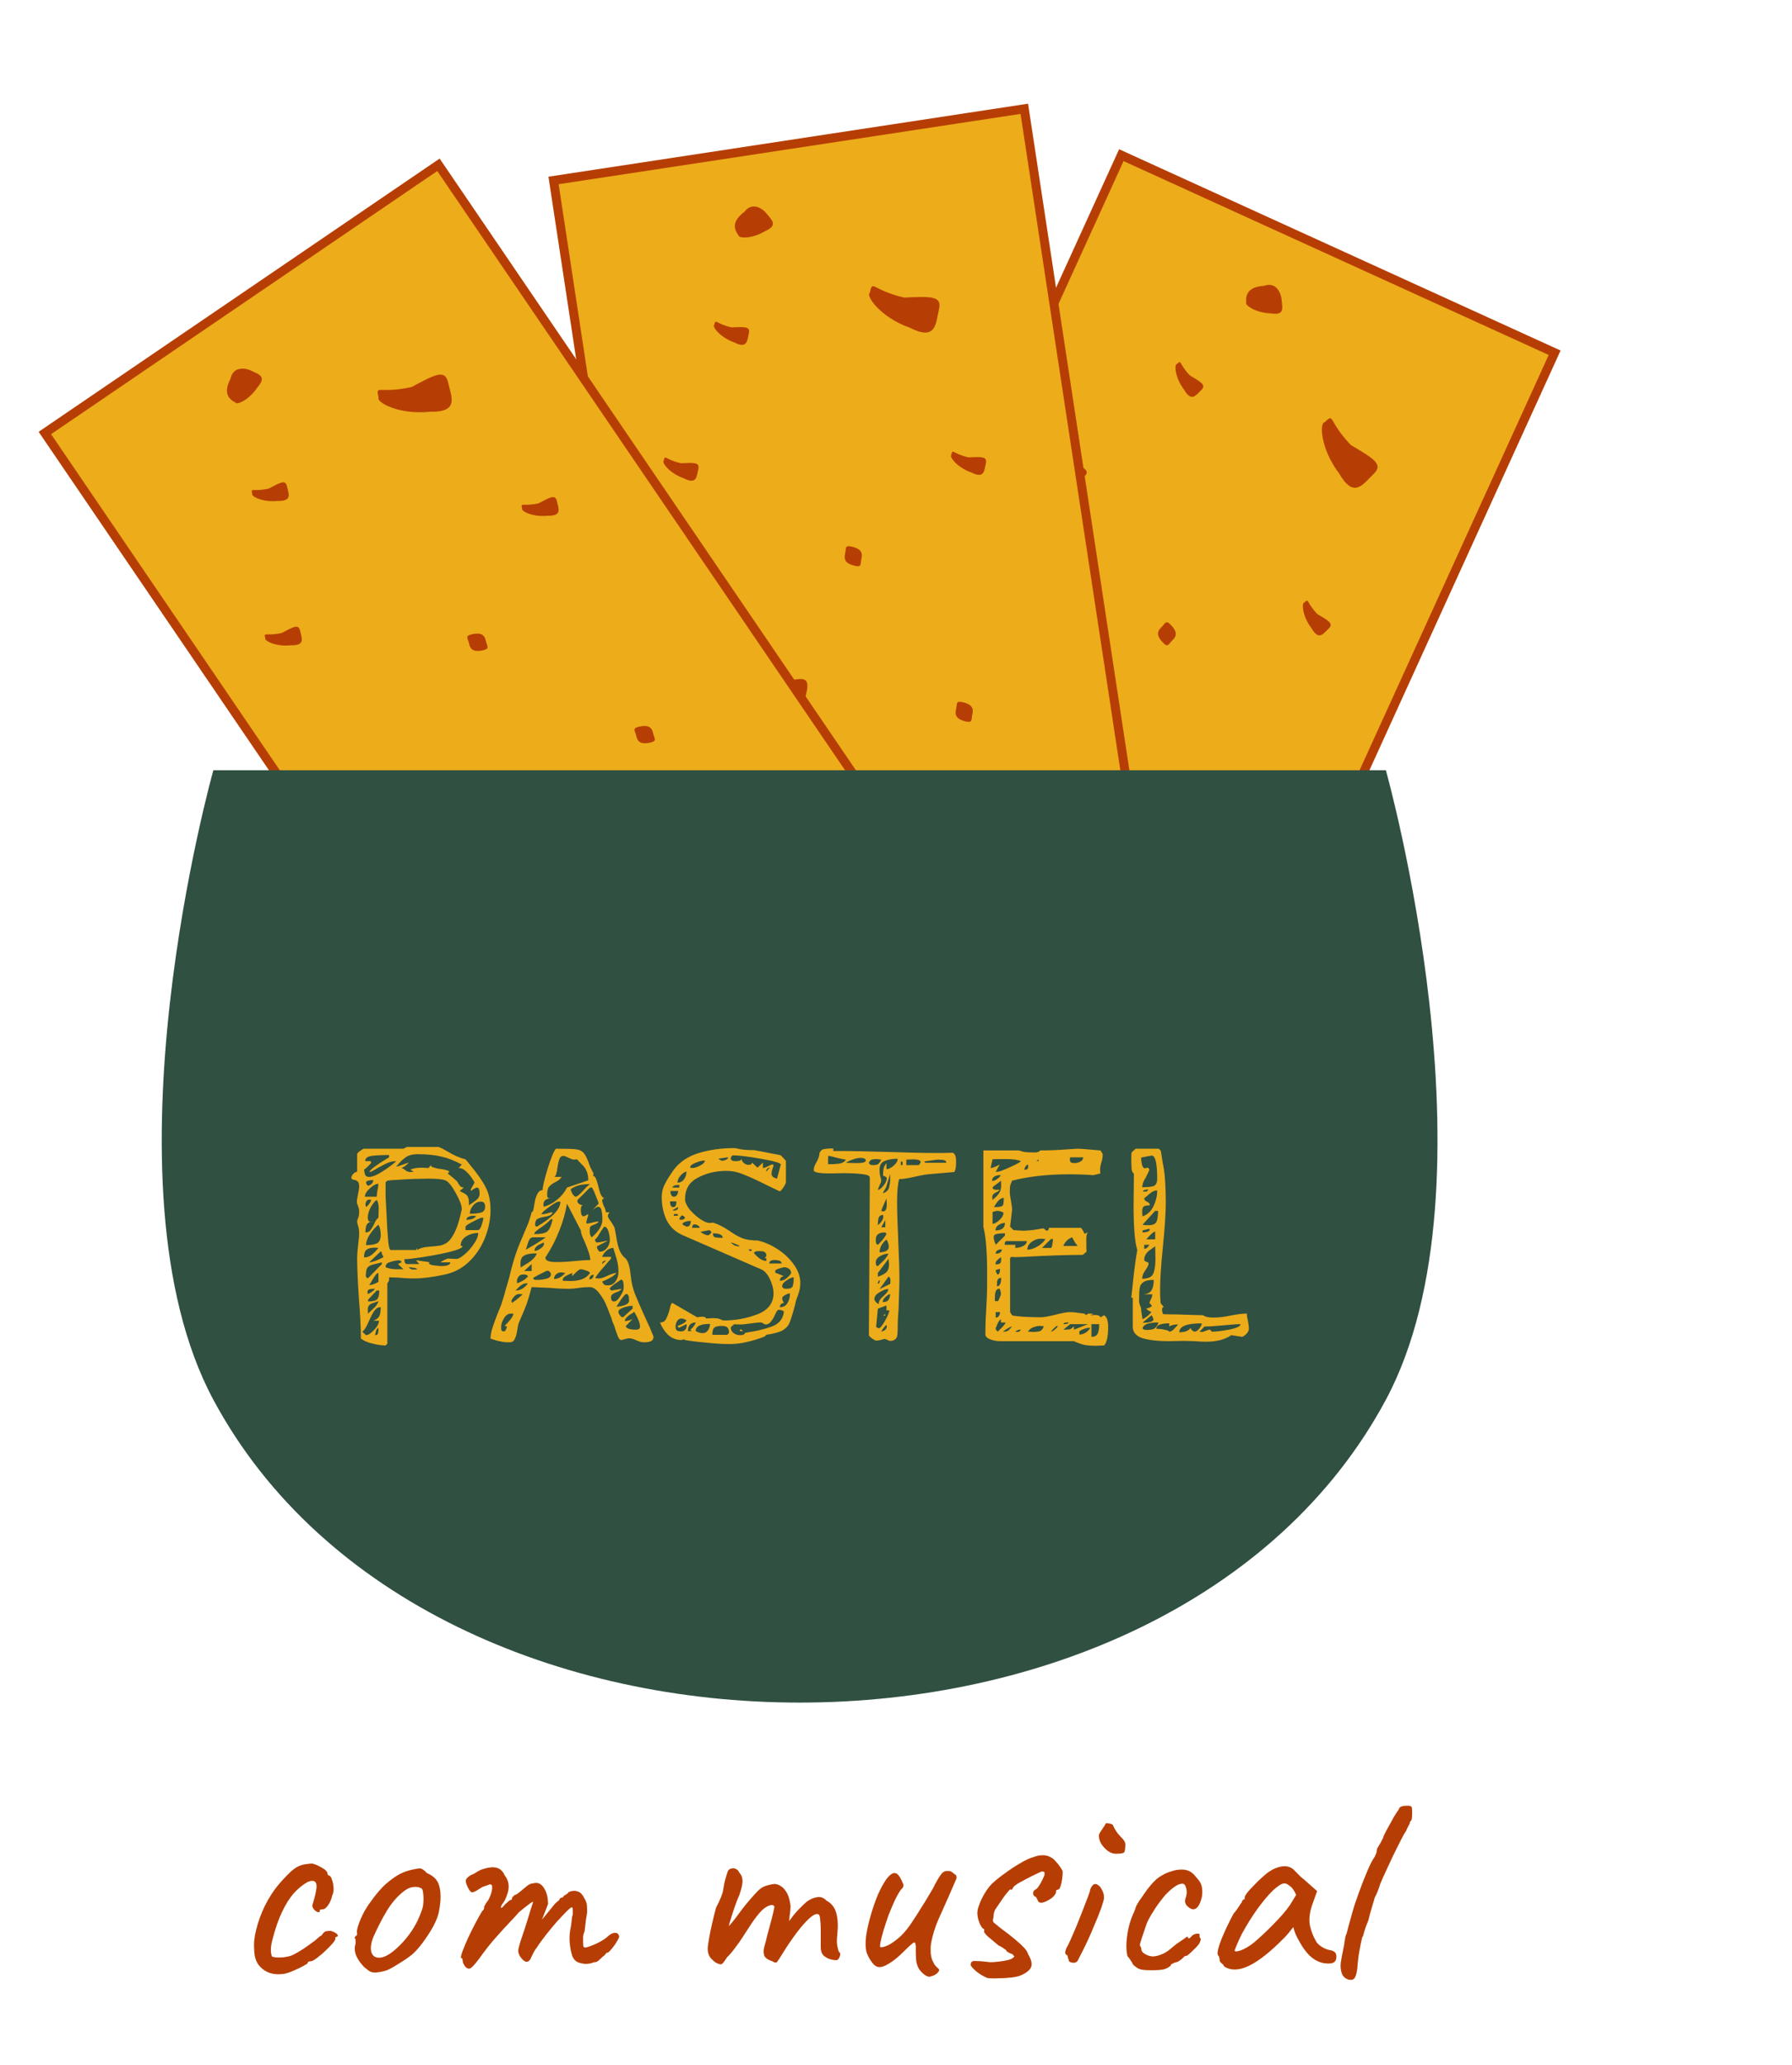 <svg width="33" height="38" viewBox="0 0 33 38" fill="none" xmlns="http://www.w3.org/2000/svg">
<rect x="21.837" y="21.396" width="8.769" height="16.379" transform="rotate(-155.501 21.837 21.396)" fill="#EDAC1A" stroke="#B63E04" stroke-width="0.165"/>
<path d="M17.88 16.273C18.127 16.038 18.13 15.815 18.439 16.14C18.747 16.465 18.773 16.718 18.526 16.952C18.279 17.187 18.276 17.41 17.968 17.085C17.659 16.76 17.633 16.507 17.88 16.273Z" fill="#B63E04"/>
<path d="M18.744 12.619C18.991 12.384 18.808 12.566 19.117 12.891C19.465 13.017 19.637 13.064 19.39 13.298C19.143 13.533 18.896 13.859 18.751 13.467C18.526 13.11 18.655 12.645 18.744 12.619Z" fill="#B63E04"/>
<path d="M24.016 11.092C24.113 11.001 24.043 11.073 24.258 11.3C24.465 11.423 24.564 11.476 24.468 11.567C24.372 11.659 24.289 11.8 24.151 11.561C23.975 11.33 23.973 11.093 24.016 11.092Z" fill="#B63E04"/>
<path d="M21.67 6.702C21.767 6.611 21.697 6.683 21.913 6.91C22.119 7.033 22.218 7.086 22.122 7.177C22.026 7.269 21.943 7.411 21.805 7.172C21.629 6.94 21.627 6.703 21.67 6.702Z" fill="#B63E04"/>
<path d="M22.949 5.572C22.939 5.439 22.964 5.281 23.277 5.26C23.503 5.179 23.593 5.394 23.602 5.526C23.612 5.659 23.669 5.812 23.396 5.767C23.105 5.755 22.921 5.606 22.949 5.572Z" fill="#B63E04"/>
<path d="M19.524 8.286C19.62 8.195 19.55 8.267 19.766 8.494C19.972 8.617 20.072 8.67 19.975 8.761C19.879 8.853 19.797 8.995 19.658 8.756C19.483 8.524 19.48 8.287 19.524 8.286Z" fill="#B63E04"/>
<path d="M24.39 7.774C24.583 7.591 24.443 7.735 24.875 8.189C25.287 8.436 25.486 8.541 25.294 8.724C25.101 8.907 24.936 9.191 24.66 8.713C24.308 8.249 24.303 7.775 24.39 7.774Z" fill="#B63E04"/>
<path d="M21.388 18.404C21.68 18.578 21.456 18.451 21.227 18.837C21.2 19.206 21.202 19.384 20.909 19.21C20.616 19.036 20.235 18.887 20.574 18.641C20.856 18.328 21.338 18.325 21.388 18.404Z" fill="#B63E04"/>
<path d="M21.526 15.065C21.608 14.987 21.609 14.912 21.712 15.021C21.815 15.129 21.823 15.213 21.741 15.291C21.659 15.37 21.658 15.444 21.555 15.336C21.452 15.227 21.444 15.143 21.526 15.065Z" fill="#B63E04"/>
<path d="M21.381 11.55C21.463 11.472 21.464 11.398 21.567 11.506C21.67 11.614 21.679 11.699 21.596 11.777C21.514 11.855 21.513 11.93 21.41 11.821C21.307 11.713 21.299 11.629 21.381 11.55Z" fill="#B63E04"/>
<path d="M16.38 14.934C16.462 14.856 16.463 14.782 16.566 14.89C16.669 14.998 16.677 15.082 16.595 15.161C16.513 15.239 16.512 15.313 16.409 15.205C16.306 15.097 16.298 15.012 16.38 14.934Z" fill="#B63E04"/>
<rect x="21.326" y="18.195" width="8.769" height="16.379" transform="rotate(171.351 21.326 18.195)" fill="#EDAC1A" stroke="#B63E04" stroke-width="0.165"/>
<path d="M15.212 16.068C15.291 15.737 15.171 15.549 15.607 15.652C16.043 15.755 16.203 15.953 16.125 16.284C16.046 16.616 16.166 16.804 15.729 16.701C15.293 16.598 15.134 16.4 15.212 16.068Z" fill="#B63E04"/>
<path d="M13.938 12.537C14.016 12.205 13.962 12.457 14.398 12.56C14.758 12.476 14.928 12.421 14.85 12.752C14.771 13.084 14.743 13.492 14.407 13.243C14.024 13.067 13.877 12.607 13.938 12.537Z" fill="#B63E04"/>
<path d="M17.517 8.375C17.547 8.246 17.528 8.345 17.833 8.417C18.073 8.408 18.185 8.397 18.155 8.526C18.124 8.656 18.133 8.819 17.886 8.695C17.612 8.597 17.481 8.4 17.517 8.375Z" fill="#B63E04"/>
<path d="M13.152 5.983C13.183 5.854 13.164 5.952 13.469 6.025C13.709 6.015 13.821 6.005 13.79 6.134C13.76 6.263 13.768 6.427 13.522 6.302C13.248 6.204 13.116 6.008 13.152 5.983Z" fill="#B63E04"/>
<path d="M13.604 4.337C13.524 4.231 13.459 4.086 13.709 3.897C13.854 3.706 14.047 3.836 14.127 3.942C14.207 4.047 14.339 4.145 14.086 4.256C13.836 4.405 13.6 4.381 13.604 4.337Z" fill="#B63E04"/>
<path d="M12.221 8.483C12.252 8.354 12.232 8.452 12.537 8.525C12.777 8.515 12.89 8.504 12.859 8.634C12.828 8.763 12.837 8.927 12.591 8.802C12.316 8.704 12.185 8.507 12.221 8.483Z" fill="#B63E04"/>
<path d="M16.016 5.393C16.077 5.134 16.038 5.332 16.648 5.476C17.128 5.457 17.353 5.436 17.291 5.694C17.23 5.953 17.247 6.281 16.755 6.032C16.206 5.836 15.943 5.442 16.016 5.393Z" fill="#B63E04"/>
<path d="M19.314 15.935C19.655 15.92 19.397 15.937 19.416 16.385C19.596 16.708 19.695 16.857 19.354 16.872C19.014 16.886 18.613 16.969 18.762 16.578C18.827 16.162 19.23 15.896 19.314 15.935Z" fill="#B63E04"/>
<path d="M17.604 13.064C17.63 12.953 17.59 12.89 17.736 12.925C17.881 12.959 17.934 13.025 17.908 13.136C17.882 13.246 17.922 13.309 17.776 13.275C17.631 13.24 17.578 13.174 17.604 13.064Z" fill="#B63E04"/>
<path d="M15.561 10.2C15.587 10.09 15.547 10.027 15.693 10.062C15.838 10.096 15.891 10.162 15.865 10.272C15.839 10.383 15.879 10.446 15.734 10.411C15.588 10.377 15.535 10.311 15.561 10.2Z" fill="#B63E04"/>
<path d="M13.224 15.768C13.25 15.658 13.21 15.595 13.356 15.629C13.501 15.664 13.554 15.729 13.528 15.84C13.502 15.95 13.542 16.013 13.397 15.979C13.251 15.944 13.198 15.879 13.224 15.768Z" fill="#B63E04"/>
<rect x="17.293" y="16.571" width="8.769" height="16.379" transform="rotate(145.747 17.293 16.571)" fill="#EDAC1A" stroke="#B63E04" stroke-width="0.165"/>
<path d="M10.861 17.296C10.788 16.963 10.599 16.845 11.037 16.75C11.475 16.654 11.704 16.764 11.777 17.096C11.849 17.429 12.038 17.547 11.601 17.643C11.163 17.738 10.933 17.629 10.861 17.296Z" fill="#B63E04"/>
<path d="M8.185 14.662C8.113 14.329 8.173 14.58 8.611 14.484C8.899 14.252 9.029 14.129 9.101 14.462C9.174 14.795 9.324 15.175 8.914 15.096C8.492 15.103 8.161 14.752 8.185 14.662Z" fill="#B63E04"/>
<path d="M9.615 9.362C9.586 9.233 9.612 9.33 9.918 9.263C10.13 9.151 10.227 9.093 10.255 9.223C10.284 9.353 10.362 9.497 10.086 9.491C9.797 9.521 9.593 9.4 9.615 9.362Z" fill="#B63E04"/>
<path d="M4.645 9.091C4.617 8.961 4.642 9.059 4.948 8.992C5.161 8.88 5.257 8.822 5.285 8.951C5.314 9.081 5.392 9.225 5.116 9.219C4.827 9.249 4.623 9.129 4.645 9.091Z" fill="#B63E04"/>
<path d="M4.341 7.412C4.223 7.351 4.101 7.248 4.245 6.969C4.294 6.734 4.524 6.768 4.642 6.829C4.76 6.89 4.921 6.921 4.74 7.13C4.579 7.372 4.356 7.453 4.341 7.412Z" fill="#B63E04"/>
<path d="M4.885 11.748C4.857 11.618 4.883 11.716 5.189 11.649C5.401 11.536 5.498 11.479 5.526 11.608C5.554 11.738 5.633 11.882 5.357 11.876C5.067 11.906 4.863 11.786 4.885 11.748Z" fill="#B63E04"/>
<path d="M6.972 7.321C6.915 7.062 6.966 7.257 7.578 7.123C8.003 6.899 8.196 6.783 8.253 7.042C8.31 7.302 8.467 7.59 7.914 7.578C7.336 7.638 6.928 7.397 6.972 7.321Z" fill="#B63E04"/>
<path d="M14.502 15.403C14.803 15.243 14.578 15.369 14.789 15.765C15.091 15.979 15.244 16.07 14.943 16.23C14.643 16.39 14.317 16.639 14.283 16.222C14.161 15.818 14.409 15.404 14.502 15.403Z" fill="#B63E04"/>
<path d="M11.719 13.553C11.695 13.442 11.632 13.402 11.778 13.371C11.924 13.339 12.001 13.375 12.025 13.486C12.049 13.597 12.112 13.636 11.966 13.668C11.82 13.7 11.744 13.664 11.719 13.553Z" fill="#B63E04"/>
<path d="M8.64 11.853C8.616 11.742 8.553 11.703 8.698 11.671C8.844 11.639 8.921 11.676 8.945 11.787C8.969 11.898 9.032 11.937 8.886 11.969C8.74 12.001 8.664 11.964 8.64 11.853Z" fill="#B63E04"/>
<path d="M8.938 17.884C8.914 17.773 8.851 17.734 8.997 17.702C9.143 17.67 9.219 17.707 9.243 17.818C9.268 17.929 9.331 17.968 9.185 18C9.039 18.032 8.962 17.995 8.938 17.884Z" fill="#B63E04"/>
<path d="M3.929 14.175H25.521C25.521 14.175 27.66 21.773 25.521 25.76C21.534 33.191 7.916 33.191 3.929 25.76C1.79 21.773 3.929 14.175 3.929 14.175Z" fill="#305041"/>
<path d="M8.573 21.336C8.615 21.385 8.645 21.422 8.663 21.447C8.793 21.602 8.887 21.736 8.943 21.849C9.003 21.959 9.033 22.1 9.033 22.273C9.033 22.442 8.998 22.614 8.928 22.787C8.86 22.956 8.762 23.102 8.631 23.226C8.504 23.346 8.352 23.424 8.176 23.459C7.96 23.505 7.777 23.528 7.625 23.528C7.523 23.528 7.422 23.522 7.323 23.512L7.165 23.507V23.549C7.165 23.563 7.161 23.575 7.154 23.586C7.147 23.593 7.14 23.605 7.133 23.623V24.73C7.133 24.73 7.122 24.74 7.101 24.761C7.027 24.761 6.944 24.749 6.852 24.724C6.764 24.703 6.695 24.673 6.646 24.634C6.646 24.43 6.633 24.183 6.609 23.893C6.587 23.568 6.577 23.325 6.577 23.162C6.577 23.092 6.584 22.997 6.598 22.877C6.609 22.806 6.614 22.746 6.614 22.697C6.614 22.64 6.607 22.594 6.593 22.559C6.582 22.52 6.577 22.494 6.577 22.48C6.577 22.465 6.582 22.446 6.593 22.421C6.607 22.396 6.614 22.354 6.614 22.294C6.614 22.262 6.607 22.229 6.593 22.194C6.579 22.158 6.572 22.135 6.572 22.125C6.572 22.089 6.579 22.04 6.593 21.977C6.607 21.913 6.614 21.865 6.614 21.834C6.614 21.788 6.605 21.758 6.587 21.744C6.57 21.726 6.545 21.715 6.513 21.712C6.485 21.705 6.471 21.694 6.471 21.68C6.471 21.652 6.482 21.627 6.503 21.606C6.524 21.581 6.549 21.567 6.577 21.564V21.241C6.577 21.227 6.595 21.207 6.63 21.182C6.669 21.154 6.693 21.14 6.704 21.14H7.429L7.493 21.108H8.075C8.118 21.122 8.174 21.151 8.245 21.193C8.354 21.26 8.463 21.308 8.573 21.336ZM7.683 21.241C7.602 21.241 7.533 21.258 7.477 21.294C7.424 21.329 7.364 21.387 7.297 21.468C7.318 21.468 7.36 21.456 7.424 21.431C7.487 21.407 7.521 21.396 7.525 21.399C7.51 21.417 7.489 21.436 7.461 21.458C7.436 21.475 7.413 21.488 7.392 21.495C7.417 21.502 7.442 21.516 7.466 21.537C7.491 21.558 7.521 21.569 7.556 21.569L7.62 21.564L7.556 21.526C7.606 21.502 7.676 21.489 7.768 21.489L7.89 21.495L7.943 21.436C7.939 21.44 7.938 21.445 7.938 21.452C7.938 21.466 7.952 21.477 7.98 21.484C8.008 21.491 8.033 21.498 8.054 21.505C8.075 21.509 8.091 21.511 8.102 21.511C8.204 21.525 8.262 21.542 8.276 21.564L8.245 21.595C8.333 21.666 8.386 21.71 8.403 21.728C8.418 21.738 8.43 21.756 8.44 21.781C8.455 21.802 8.467 21.819 8.478 21.834C8.492 21.844 8.513 21.851 8.541 21.855L8.467 21.918C8.478 21.925 8.5 21.938 8.536 21.955C8.575 21.973 8.601 21.996 8.615 22.024C8.629 22.052 8.636 22.089 8.636 22.135C8.636 22.164 8.635 22.18 8.631 22.183C8.691 22.144 8.739 22.111 8.774 22.082C8.813 22.051 8.832 22.014 8.832 21.971C8.832 21.894 8.816 21.855 8.785 21.855C8.774 21.855 8.756 21.862 8.732 21.876C8.707 21.89 8.688 21.904 8.673 21.918L8.668 21.897C8.668 21.89 8.679 21.869 8.7 21.834C8.725 21.795 8.737 21.77 8.737 21.759C8.737 21.752 8.721 21.726 8.689 21.68C8.658 21.634 8.62 21.592 8.578 21.553C8.536 21.514 8.492 21.495 8.446 21.495L8.504 21.431C8.366 21.357 8.238 21.308 8.118 21.283C8.001 21.255 7.856 21.241 7.683 21.241ZM6.799 21.659C6.859 21.659 6.944 21.623 7.053 21.553C7.166 21.479 7.247 21.417 7.297 21.368C7.233 21.368 7.166 21.385 7.096 21.421C7.025 21.456 6.939 21.503 6.836 21.564H6.799C6.835 21.521 6.877 21.484 6.926 21.452C6.976 21.417 7.023 21.385 7.069 21.357C7.115 21.329 7.147 21.309 7.165 21.299V21.256C7.034 21.256 6.928 21.262 6.847 21.272C6.766 21.283 6.725 21.315 6.725 21.368H6.826C6.826 21.375 6.827 21.38 6.831 21.384C6.835 21.387 6.836 21.392 6.836 21.399C6.836 21.403 6.819 21.422 6.783 21.458C6.752 21.489 6.725 21.512 6.704 21.526C6.711 21.579 6.72 21.615 6.73 21.632C6.745 21.65 6.767 21.659 6.799 21.659ZM7.943 21.436L7.948 21.431L7.943 21.436ZM7.683 22.966V23.004C7.729 22.972 7.796 22.952 7.885 22.945C7.976 22.938 8.031 22.933 8.049 22.93C8.165 22.922 8.253 22.873 8.313 22.781C8.377 22.689 8.428 22.566 8.467 22.411L8.504 22.252C8.504 22.188 8.469 22.093 8.398 21.966C8.328 21.835 8.266 21.756 8.213 21.728C8.163 21.703 8.056 21.691 7.89 21.691L7.62 21.696C7.532 21.699 7.438 21.705 7.339 21.712C7.24 21.715 7.172 21.721 7.133 21.728L7.101 21.759V21.865V22.024L7.117 22.321C7.127 22.554 7.138 22.727 7.149 22.84C7.159 22.949 7.175 23.004 7.196 23.004H7.662L7.683 22.966ZM6.741 21.759C6.741 21.77 6.745 21.782 6.752 21.797C6.759 21.807 6.767 21.816 6.778 21.823C6.842 21.802 6.873 21.767 6.873 21.717C6.842 21.717 6.812 21.721 6.783 21.728C6.755 21.735 6.741 21.745 6.741 21.759ZM6.969 21.786C6.923 21.786 6.87 21.814 6.81 21.871C6.75 21.924 6.72 21.975 6.72 22.024H6.937C6.937 22.014 6.94 21.984 6.947 21.934C6.958 21.885 6.965 21.835 6.969 21.786ZM6.741 22.215C6.79 22.176 6.822 22.132 6.836 22.082C6.826 22.079 6.813 22.077 6.799 22.077C6.775 22.077 6.757 22.088 6.746 22.109C6.736 22.127 6.73 22.146 6.73 22.167L6.741 22.215ZM6.974 22.241C6.974 22.171 6.962 22.118 6.937 22.082C6.895 22.114 6.856 22.164 6.82 22.231C6.789 22.294 6.773 22.352 6.773 22.405C6.773 22.458 6.79 22.485 6.826 22.485C6.787 22.495 6.76 22.518 6.746 22.554C6.736 22.585 6.73 22.628 6.73 22.681C6.766 22.681 6.794 22.67 6.815 22.649C6.836 22.624 6.859 22.587 6.884 22.538C6.909 22.474 6.937 22.432 6.969 22.411L6.974 22.241ZM8.652 22.337C8.74 22.337 8.809 22.329 8.859 22.315C8.908 22.301 8.933 22.266 8.933 22.209C8.933 22.174 8.926 22.149 8.912 22.135C8.901 22.121 8.882 22.114 8.853 22.114C8.797 22.114 8.749 22.139 8.71 22.188C8.672 22.234 8.652 22.284 8.652 22.337ZM8.71 22.374C8.682 22.374 8.654 22.381 8.626 22.395C8.601 22.405 8.589 22.423 8.589 22.448C8.677 22.448 8.737 22.425 8.769 22.379L8.71 22.374ZM8.8 22.638C8.825 22.638 8.848 22.608 8.869 22.548C8.89 22.485 8.901 22.439 8.901 22.411H8.859C8.816 22.428 8.758 22.456 8.684 22.495C8.61 22.534 8.573 22.561 8.573 22.575V22.638H8.8ZM6.873 22.48C6.863 22.483 6.849 22.485 6.831 22.485H6.826C6.836 22.481 6.852 22.48 6.873 22.48ZM7.011 22.723C7.011 22.681 7.007 22.647 7 22.622C6.997 22.598 6.986 22.57 6.969 22.538C6.912 22.584 6.859 22.644 6.81 22.718C6.764 22.788 6.741 22.854 6.741 22.914C6.833 22.914 6.9 22.903 6.942 22.882C6.988 22.857 7.011 22.804 7.011 22.723ZM8.409 23.168C8.44 23.168 8.488 23.141 8.552 23.088C8.619 23.032 8.677 22.966 8.726 22.892C8.779 22.818 8.806 22.751 8.806 22.691C8.725 22.691 8.65 22.712 8.583 22.755C8.516 22.797 8.483 22.855 8.483 22.93H8.52C8.52 22.961 8.446 22.997 8.298 23.035C8.153 23.071 7.99 23.102 7.81 23.131C7.63 23.159 7.509 23.173 7.445 23.173C7.445 23.187 7.449 23.206 7.456 23.231C7.463 23.252 7.475 23.263 7.493 23.263H7.72L7.662 23.194H7.683C7.701 23.198 7.733 23.203 7.779 23.21C7.825 23.214 7.87 23.221 7.916 23.231C7.906 23.235 7.9 23.24 7.9 23.247C7.9 23.268 7.938 23.282 8.012 23.29C8.086 23.297 8.121 23.3 8.118 23.3C8.234 23.3 8.292 23.277 8.292 23.231H8.112C8.123 23.221 8.142 23.208 8.17 23.194C8.199 23.18 8.223 23.169 8.245 23.162L8.409 23.168ZM6.905 22.961C6.835 22.961 6.783 22.974 6.752 22.998C6.72 23.02 6.704 23.067 6.704 23.141C6.753 23.141 6.797 23.127 6.836 23.099C6.879 23.067 6.923 23.023 6.969 22.966L6.905 22.961ZM6.799 23.231C6.849 23.231 6.937 23.2 7.064 23.136C7.057 23.122 7.048 23.104 7.037 23.083C7.03 23.062 7.027 23.046 7.027 23.035H7.006L6.799 23.231ZM7.101 23.321C7.15 23.342 7.21 23.355 7.281 23.358C7.355 23.358 7.405 23.358 7.429 23.358L7.329 23.263L7.392 23.231C7.392 23.206 7.371 23.194 7.329 23.194C7.269 23.201 7.216 23.214 7.17 23.231C7.124 23.245 7.101 23.275 7.101 23.321ZM7.032 23.231C7.004 23.238 6.962 23.249 6.905 23.263C6.849 23.274 6.806 23.291 6.778 23.316C6.753 23.341 6.741 23.378 6.741 23.427L6.736 23.464C6.736 23.503 6.75 23.522 6.778 23.522L7.032 23.263V23.231ZM7.683 23.358C7.676 23.344 7.653 23.335 7.615 23.332C7.576 23.325 7.546 23.321 7.525 23.321C7.542 23.339 7.558 23.351 7.572 23.358C7.586 23.362 7.609 23.364 7.641 23.364L7.683 23.358ZM6.969 23.427C6.944 23.427 6.91 23.464 6.868 23.538C6.826 23.609 6.803 23.646 6.799 23.649C6.831 23.649 6.866 23.641 6.905 23.623C6.947 23.605 6.969 23.593 6.969 23.586V23.427ZM6.889 23.718C6.85 23.718 6.82 23.722 6.799 23.729C6.778 23.736 6.767 23.755 6.767 23.787C6.767 23.798 6.771 23.807 6.778 23.814C6.838 23.785 6.88 23.754 6.905 23.718H6.889ZM6.778 23.951C6.859 23.951 6.914 23.939 6.942 23.914C6.97 23.886 6.985 23.831 6.985 23.75H6.937L6.778 23.919V23.951ZM6.969 23.946C6.951 23.953 6.921 23.964 6.879 23.978C6.84 23.988 6.812 24.004 6.794 24.025C6.78 24.043 6.773 24.071 6.773 24.11L6.778 24.179C6.785 24.168 6.815 24.138 6.868 24.089C6.925 24.04 6.958 23.992 6.969 23.946ZM6.873 24.306C6.93 24.285 6.967 24.257 6.985 24.221C7.002 24.183 7.011 24.128 7.011 24.057C6.965 24.057 6.926 24.078 6.895 24.121C6.866 24.16 6.835 24.22 6.799 24.301C6.782 24.343 6.762 24.384 6.741 24.422C6.72 24.461 6.697 24.489 6.672 24.507C6.711 24.546 6.734 24.567 6.741 24.571C6.78 24.571 6.829 24.539 6.889 24.475C6.949 24.412 6.979 24.355 6.979 24.306H6.873ZM6.905 24.571C6.937 24.571 6.955 24.562 6.958 24.544C6.965 24.527 6.969 24.507 6.969 24.486C6.969 24.461 6.969 24.445 6.969 24.438C6.944 24.449 6.928 24.472 6.921 24.507C6.914 24.543 6.909 24.564 6.905 24.571ZM11.617 23.491C11.627 23.597 11.652 23.702 11.691 23.808C11.733 23.914 11.797 24.061 11.882 24.248C11.938 24.364 11.989 24.481 12.035 24.597C12.035 24.64 12.019 24.668 11.988 24.682C11.959 24.696 11.917 24.703 11.86 24.703C11.829 24.703 11.799 24.698 11.77 24.687C11.742 24.677 11.725 24.669 11.717 24.666C11.668 24.641 11.624 24.629 11.585 24.629C11.568 24.629 11.541 24.634 11.506 24.645C11.474 24.655 11.451 24.661 11.437 24.661C11.419 24.661 11.4 24.64 11.379 24.597C11.361 24.551 11.338 24.484 11.31 24.396C11.299 24.371 11.289 24.347 11.278 24.322C11.271 24.294 11.262 24.265 11.252 24.237C11.245 24.223 11.222 24.165 11.183 24.062C11.144 23.96 11.095 23.872 11.034 23.798C10.978 23.724 10.92 23.687 10.86 23.687C10.789 23.687 10.722 23.692 10.659 23.702C10.634 23.706 10.604 23.709 10.569 23.713C10.537 23.717 10.498 23.718 10.452 23.718C10.353 23.718 10.251 23.713 10.145 23.702C9.933 23.692 9.815 23.687 9.79 23.687C9.755 23.821 9.725 23.923 9.7 23.994C9.676 24.061 9.628 24.175 9.557 24.338C9.543 24.373 9.533 24.419 9.526 24.475C9.515 24.549 9.499 24.606 9.478 24.645C9.46 24.684 9.429 24.703 9.383 24.703C9.319 24.703 9.264 24.698 9.219 24.687C9.173 24.68 9.111 24.663 9.033 24.634C9.033 24.574 9.046 24.507 9.07 24.433C9.095 24.355 9.132 24.255 9.181 24.131L9.229 24.015C9.257 23.93 9.286 23.835 9.314 23.729C9.346 23.623 9.367 23.551 9.377 23.512C9.43 23.29 9.48 23.118 9.526 22.998C9.55 22.931 9.587 22.841 9.637 22.728C9.647 22.7 9.67 22.645 9.706 22.564C9.741 22.48 9.769 22.395 9.79 22.31L9.817 22.284C9.824 22.259 9.833 22.213 9.843 22.146C9.854 22.075 9.872 22.017 9.896 21.971C9.921 21.925 9.953 21.902 9.992 21.902C9.992 21.846 10.023 21.712 10.087 21.5C10.154 21.288 10.205 21.168 10.24 21.14C10.424 21.14 10.546 21.143 10.606 21.151C10.669 21.158 10.719 21.182 10.754 21.225C10.789 21.267 10.826 21.348 10.865 21.468L10.929 21.595L10.923 21.643C10.944 21.643 10.96 21.657 10.971 21.685C10.985 21.714 10.999 21.756 11.013 21.812C11.027 21.872 11.042 21.924 11.056 21.966C11.073 22.005 11.096 22.035 11.124 22.056C11.117 22.056 11.11 22.059 11.103 22.067C11.096 22.074 11.091 22.079 11.088 22.082C11.088 22.107 11.098 22.144 11.119 22.194C11.144 22.236 11.156 22.275 11.156 22.31H11.225C11.218 22.317 11.211 22.328 11.204 22.342C11.197 22.356 11.193 22.368 11.193 22.379C11.193 22.396 11.214 22.434 11.257 22.49C11.299 22.554 11.32 22.592 11.32 22.607L11.342 22.723C11.363 22.868 11.389 22.972 11.421 23.035C11.449 23.088 11.479 23.127 11.511 23.152C11.536 23.173 11.555 23.203 11.569 23.242C11.587 23.281 11.603 23.364 11.617 23.491ZM10.145 22.056C10.053 22.056 10.007 22.095 10.007 22.172L10.013 22.209C10.101 22.185 10.184 22.141 10.261 22.077C10.339 22.014 10.399 21.939 10.441 21.855L10.833 21.722C10.833 21.602 10.798 21.509 10.727 21.442C10.66 21.375 10.627 21.339 10.627 21.336L10.563 21.341C10.553 21.341 10.523 21.331 10.473 21.309C10.427 21.285 10.394 21.272 10.373 21.272C10.341 21.272 10.318 21.29 10.304 21.325C10.29 21.361 10.277 21.412 10.267 21.479C10.263 21.518 10.256 21.555 10.246 21.59C10.239 21.625 10.226 21.648 10.209 21.659H10.341C10.327 21.683 10.307 21.705 10.283 21.722C10.261 21.736 10.24 21.749 10.219 21.759C10.17 21.784 10.133 21.812 10.108 21.844C10.087 21.872 10.076 21.92 10.076 21.987C10.076 22.012 10.08 22.029 10.087 22.04C10.097 22.051 10.117 22.056 10.145 22.056ZM10.51 21.887C10.51 21.904 10.521 21.932 10.542 21.971C10.567 22.006 10.586 22.024 10.6 22.024C10.625 22.024 10.673 21.985 10.743 21.908C10.786 21.858 10.826 21.819 10.865 21.791C10.706 21.791 10.588 21.823 10.51 21.887ZM10.897 22.771C11.027 22.661 11.093 22.552 11.093 22.442C11.093 22.379 11.088 22.324 11.077 22.278C11.07 22.232 11.047 22.209 11.008 22.209C10.994 22.213 10.976 22.222 10.955 22.236C10.934 22.25 10.915 22.266 10.897 22.284L11.024 22.151C11.024 22.137 11.005 22.084 10.966 21.992C10.93 21.901 10.907 21.855 10.897 21.855H10.865L10.637 22.082L10.632 22.104C10.632 22.121 10.643 22.139 10.664 22.157C10.689 22.171 10.712 22.18 10.733 22.183C10.715 22.186 10.704 22.197 10.701 22.215C10.697 22.232 10.696 22.25 10.696 22.268C10.696 22.345 10.713 22.384 10.749 22.384C10.759 22.384 10.787 22.37 10.833 22.342C10.833 22.366 10.826 22.396 10.812 22.432C10.802 22.467 10.796 22.495 10.796 22.517C10.821 22.517 10.84 22.515 10.854 22.511C10.872 22.508 10.888 22.504 10.902 22.501C10.952 22.486 10.992 22.48 11.024 22.48C11.013 22.501 10.99 22.518 10.955 22.532C10.923 22.543 10.899 22.554 10.881 22.564C10.867 22.575 10.86 22.598 10.86 22.633V22.665C10.86 22.711 10.872 22.746 10.897 22.771ZM10.177 22.31C10.166 22.338 10.149 22.358 10.124 22.368C10.099 22.379 10.064 22.388 10.018 22.395C9.962 22.405 9.919 22.419 9.891 22.437C9.866 22.455 9.854 22.49 9.854 22.543C9.854 22.55 9.857 22.557 9.864 22.564C9.875 22.571 9.882 22.575 9.886 22.575C10.175 22.405 10.32 22.252 10.32 22.114H10.283C10.261 22.114 10.203 22.148 10.108 22.215C10.016 22.282 9.97 22.326 9.97 22.347C9.999 22.347 10.034 22.342 10.076 22.331C10.119 22.317 10.152 22.31 10.177 22.31ZM10.441 22.151C10.413 22.321 10.364 22.492 10.293 22.665C10.226 22.834 10.145 22.989 10.05 23.131L10.044 23.146C10.044 23.2 10.11 23.226 10.24 23.226C10.307 23.226 10.367 23.224 10.42 23.221C10.473 23.217 10.517 23.214 10.553 23.21C10.694 23.196 10.8 23.189 10.87 23.189C10.87 23.125 10.837 23.016 10.77 22.861C10.763 22.846 10.749 22.815 10.727 22.765C10.706 22.712 10.696 22.672 10.696 22.644L10.441 22.151ZM10.145 22.437C10.106 22.483 10.044 22.534 9.96 22.591C9.928 22.612 9.9 22.633 9.875 22.654C9.85 22.675 9.838 22.695 9.838 22.712C9.954 22.712 10.034 22.697 10.076 22.665C10.119 22.63 10.152 22.554 10.177 22.437H10.145ZM10.955 22.818C10.955 22.818 10.959 22.827 10.966 22.845C10.973 22.859 10.983 22.866 10.997 22.866C11.019 22.866 11.052 22.861 11.098 22.85C11.144 22.84 11.176 22.834 11.193 22.834L10.997 22.935L10.992 22.945C10.992 22.963 10.999 22.982 11.013 23.004C11.027 23.025 11.038 23.035 11.045 23.035C11.098 23.035 11.142 23.012 11.178 22.966C11.213 22.921 11.23 22.871 11.23 22.818C11.23 22.769 11.222 22.716 11.204 22.66C11.186 22.603 11.16 22.575 11.124 22.575C11.1 22.607 11.057 22.672 10.997 22.771C10.969 22.799 10.955 22.815 10.955 22.818ZM9.817 22.771C9.785 22.771 9.76 22.788 9.743 22.824C9.729 22.855 9.716 22.889 9.706 22.924C9.695 22.959 9.688 22.984 9.684 22.998C9.716 22.981 9.771 22.949 9.849 22.903C9.93 22.854 9.997 22.809 10.05 22.771H9.817ZM10.013 22.866C9.999 22.873 9.976 22.884 9.944 22.898C9.912 22.912 9.887 22.93 9.87 22.951C9.852 22.968 9.843 22.991 9.843 23.02C9.879 23.02 9.916 23.005 9.954 22.977C9.997 22.949 10.018 22.919 10.018 22.887L10.013 22.866ZM11.088 23.586C11.102 23.614 11.116 23.634 11.13 23.644C11.144 23.651 11.165 23.655 11.193 23.655C11.253 23.655 11.301 23.63 11.336 23.581C11.372 23.528 11.389 23.471 11.389 23.411C11.389 23.348 11.384 23.291 11.373 23.242C11.363 23.192 11.349 23.141 11.331 23.088C11.313 23.032 11.301 22.991 11.294 22.966C11.252 22.966 11.211 22.982 11.172 23.014C11.133 23.046 11.105 23.085 11.088 23.131H11.252V23.162C11.238 23.18 11.193 23.231 11.119 23.316C11.045 23.397 10.992 23.466 10.96 23.522L11.024 23.528C11.066 23.528 11.123 23.51 11.193 23.475C11.264 23.443 11.317 23.427 11.352 23.427C11.313 23.477 11.225 23.529 11.088 23.586ZM9.854 23.067C9.762 23.067 9.693 23.081 9.647 23.11C9.605 23.134 9.584 23.185 9.584 23.263L9.589 23.327C9.61 23.312 9.644 23.291 9.69 23.263C9.739 23.235 9.78 23.205 9.812 23.173C9.847 23.141 9.872 23.106 9.886 23.067H9.854ZM11.162 23.2C11.112 23.2 11.088 23.221 11.088 23.263L11.162 23.2ZM9.79 23.39V23.263L9.653 23.39H9.79ZM10.5 23.575C10.581 23.575 10.652 23.565 10.712 23.544C10.775 23.522 10.826 23.484 10.865 23.427C10.854 23.406 10.828 23.39 10.786 23.38C10.747 23.365 10.717 23.358 10.696 23.358C10.675 23.358 10.645 23.378 10.606 23.417C10.567 23.452 10.544 23.477 10.537 23.491V23.427C10.48 23.452 10.436 23.473 10.405 23.491C10.376 23.508 10.362 23.535 10.362 23.57L10.5 23.575ZM9.896 23.554C9.953 23.554 10.007 23.547 10.06 23.533C10.117 23.519 10.145 23.492 10.145 23.454C10.145 23.432 10.138 23.417 10.124 23.406C10.113 23.392 10.099 23.385 10.082 23.385C10.071 23.385 10.032 23.402 9.965 23.438C9.898 23.47 9.849 23.498 9.817 23.522C9.824 23.544 9.84 23.554 9.864 23.554H9.896ZM10.341 23.417C10.306 23.413 10.274 23.424 10.246 23.448C10.217 23.47 10.203 23.5 10.203 23.538C10.274 23.538 10.343 23.501 10.41 23.427L10.341 23.417ZM9.526 23.618C9.533 23.614 9.559 23.602 9.605 23.581C9.654 23.556 9.693 23.526 9.722 23.491C9.714 23.466 9.688 23.454 9.642 23.454C9.603 23.454 9.573 23.466 9.552 23.491C9.531 23.515 9.52 23.547 9.52 23.586L9.526 23.618ZM10.854 23.544C10.9 23.544 10.927 23.515 10.934 23.459C10.881 23.462 10.854 23.491 10.854 23.544ZM11.252 23.877C11.252 23.927 11.271 23.951 11.31 23.951C11.345 23.951 11.382 23.919 11.421 23.856C11.463 23.793 11.485 23.741 11.485 23.702V23.676C11.485 23.591 11.469 23.549 11.437 23.549C11.433 23.552 11.4 23.575 11.336 23.618C11.276 23.657 11.239 23.69 11.225 23.718C11.229 23.718 11.234 23.724 11.241 23.734C11.248 23.745 11.259 23.75 11.273 23.75C11.294 23.743 11.324 23.738 11.363 23.734C11.402 23.727 11.43 23.722 11.447 23.718C11.43 23.747 11.396 23.768 11.347 23.782C11.312 23.796 11.287 23.81 11.273 23.824C11.259 23.835 11.252 23.852 11.252 23.877ZM9.494 23.75C9.582 23.75 9.658 23.706 9.722 23.618H9.684C9.635 23.618 9.572 23.662 9.494 23.75ZM9.425 23.978C9.457 23.96 9.494 23.934 9.536 23.898C9.582 23.86 9.612 23.833 9.626 23.819L9.557 23.814C9.526 23.814 9.494 23.831 9.462 23.867C9.434 23.902 9.42 23.925 9.42 23.935L9.425 23.978ZM11.537 23.814C11.523 23.814 11.502 23.831 11.474 23.867C11.446 23.902 11.421 23.937 11.4 23.973C11.379 24.004 11.363 24.029 11.352 24.047C11.395 24.047 11.444 24.038 11.5 24.02C11.557 23.999 11.585 23.971 11.585 23.935C11.585 23.854 11.569 23.814 11.537 23.814ZM11.479 24.237L11.649 24.084V24.031C11.606 24.031 11.552 24.041 11.485 24.062C11.421 24.084 11.389 24.11 11.389 24.142C11.389 24.16 11.398 24.181 11.416 24.205C11.433 24.23 11.451 24.242 11.469 24.242L11.479 24.237ZM11.712 24.47C11.762 24.47 11.786 24.451 11.786 24.412C11.786 24.352 11.751 24.262 11.68 24.142C11.673 24.149 11.652 24.163 11.617 24.184C11.585 24.202 11.559 24.223 11.537 24.248C11.516 24.269 11.506 24.29 11.506 24.311C11.552 24.311 11.599 24.299 11.649 24.274L11.522 24.407C11.536 24.449 11.599 24.47 11.712 24.47ZM9.293 24.407C9.296 24.399 9.321 24.371 9.367 24.322C9.416 24.269 9.446 24.221 9.457 24.179L9.409 24.174C9.36 24.174 9.317 24.202 9.282 24.258C9.247 24.315 9.229 24.369 9.229 24.422C9.229 24.447 9.231 24.467 9.234 24.481C9.242 24.495 9.256 24.502 9.277 24.502C9.294 24.502 9.309 24.489 9.319 24.465C9.33 24.437 9.335 24.417 9.335 24.407H9.293ZM12.615 24.661C12.608 24.654 12.601 24.65 12.594 24.65C12.583 24.65 12.574 24.652 12.567 24.655C12.56 24.659 12.553 24.661 12.546 24.661C12.454 24.661 12.373 24.629 12.302 24.565C12.235 24.498 12.186 24.422 12.154 24.338C12.207 24.338 12.244 24.317 12.265 24.274C12.29 24.228 12.313 24.167 12.334 24.089C12.348 24.015 12.364 23.978 12.382 23.978L12.837 24.242C12.844 24.242 12.855 24.241 12.869 24.237C12.886 24.234 12.908 24.232 12.932 24.232C12.975 24.232 12.998 24.242 13.001 24.264L13.128 24.258C13.192 24.258 13.238 24.265 13.266 24.279C13.294 24.294 13.315 24.301 13.329 24.301C13.541 24.301 13.746 24.264 13.944 24.189C14.145 24.112 14.245 23.981 14.245 23.798C14.245 23.72 14.222 23.634 14.177 23.538C14.131 23.443 14.076 23.383 14.012 23.358L12.578 22.734C12.444 22.677 12.345 22.587 12.281 22.464C12.218 22.337 12.186 22.192 12.186 22.029C12.186 21.955 12.2 21.887 12.228 21.823C12.26 21.756 12.293 21.696 12.329 21.643C12.368 21.587 12.394 21.548 12.408 21.526C12.518 21.382 12.671 21.279 12.869 21.219C13.07 21.159 13.285 21.129 13.515 21.129C13.543 21.129 13.585 21.137 13.642 21.151C13.702 21.161 13.783 21.166 13.885 21.166C13.974 21.181 14.076 21.2 14.192 21.225C14.312 21.246 14.374 21.258 14.378 21.262L14.473 21.362V21.754C14.473 21.772 14.457 21.805 14.425 21.855C14.394 21.901 14.371 21.924 14.357 21.924C14.318 21.906 14.226 21.862 14.081 21.791C13.919 21.71 13.787 21.65 13.684 21.611C13.585 21.569 13.483 21.548 13.377 21.548C13.183 21.548 13.007 21.59 12.848 21.675C12.692 21.756 12.615 21.887 12.615 22.067C12.615 22.119 12.641 22.181 12.694 22.252C12.751 22.319 12.816 22.379 12.89 22.432C12.964 22.481 13.022 22.506 13.065 22.506L13.134 22.501C13.225 22.529 13.326 22.58 13.435 22.654C13.52 22.714 13.598 22.758 13.668 22.787C13.742 22.815 13.836 22.829 13.949 22.829C14.069 22.854 14.189 22.905 14.309 22.982C14.432 23.06 14.535 23.155 14.616 23.268C14.697 23.378 14.738 23.492 14.738 23.612C14.738 23.665 14.731 23.717 14.717 23.766C14.703 23.812 14.694 23.84 14.69 23.851C14.669 23.897 14.653 23.95 14.643 24.009C14.597 24.179 14.561 24.292 14.537 24.348C14.515 24.401 14.475 24.445 14.415 24.481C14.355 24.516 14.254 24.544 14.113 24.565C14.11 24.569 14.104 24.574 14.097 24.581C14.09 24.588 14.085 24.594 14.081 24.597C13.961 24.643 13.85 24.677 13.748 24.698C13.645 24.723 13.54 24.735 13.43 24.735C13.303 24.735 13.158 24.726 12.996 24.708C12.834 24.694 12.707 24.678 12.615 24.661ZM14.208 21.59C14.208 21.618 14.215 21.639 14.229 21.654C14.244 21.668 14.27 21.68 14.309 21.691L14.378 21.431C14.378 21.403 14.256 21.368 14.012 21.325C13.772 21.283 13.6 21.262 13.494 21.262C13.486 21.265 13.478 21.274 13.467 21.288C13.46 21.299 13.457 21.308 13.457 21.315C13.457 21.35 13.483 21.368 13.536 21.368H13.562C13.619 21.368 13.649 21.354 13.652 21.325C13.659 21.357 13.675 21.384 13.7 21.405C13.725 21.426 13.751 21.436 13.78 21.436C13.804 21.436 13.82 21.435 13.827 21.431C13.838 21.424 13.845 21.412 13.848 21.394L13.949 21.489L14.05 21.394V21.5C14.06 21.497 14.079 21.489 14.108 21.479C14.139 21.465 14.173 21.449 14.208 21.431L14.245 21.436C14.245 21.454 14.238 21.481 14.224 21.516C14.214 21.551 14.208 21.576 14.208 21.59ZM13.229 21.325C13.236 21.332 13.246 21.339 13.261 21.346C13.275 21.354 13.285 21.359 13.292 21.362C13.314 21.362 13.338 21.357 13.367 21.346C13.395 21.332 13.409 21.317 13.409 21.299C13.391 21.299 13.365 21.302 13.329 21.309C13.294 21.313 13.261 21.318 13.229 21.325ZM12.98 21.357C12.934 21.357 12.878 21.371 12.811 21.399C12.744 21.424 12.71 21.452 12.71 21.484C12.71 21.491 12.724 21.495 12.752 21.495C12.788 21.495 12.834 21.481 12.89 21.452C12.95 21.421 12.98 21.389 12.98 21.357ZM14.161 21.489C14.15 21.493 14.138 21.502 14.124 21.516C14.113 21.526 14.108 21.537 14.108 21.548L14.113 21.558L14.177 21.489H14.161ZM12.641 21.558C12.599 21.572 12.56 21.601 12.525 21.643C12.493 21.682 12.477 21.722 12.477 21.765C12.527 21.765 12.565 21.745 12.594 21.706C12.625 21.668 12.641 21.618 12.641 21.558ZM12.509 21.807C12.431 21.807 12.389 21.823 12.382 21.855H12.509V21.807ZM12.345 21.918C12.345 21.943 12.35 21.968 12.361 21.992C12.375 22.014 12.391 22.024 12.408 22.024C12.433 22.024 12.452 22.014 12.466 21.992C12.481 21.968 12.488 21.943 12.488 21.918H12.345ZM12.339 22.109C12.339 22.18 12.359 22.215 12.398 22.215C12.437 22.215 12.456 22.18 12.456 22.109H12.339ZM12.408 22.278C12.429 22.278 12.447 22.275 12.461 22.268C12.479 22.257 12.488 22.243 12.488 22.225L12.482 22.215L12.382 22.273L12.408 22.278ZM12.408 22.374H12.482V22.342H12.408V22.374ZM12.562 22.368C12.555 22.368 12.544 22.377 12.53 22.395C12.519 22.409 12.512 22.425 12.509 22.442L12.546 22.448C12.581 22.448 12.604 22.435 12.615 22.411C12.608 22.396 12.599 22.386 12.588 22.379C12.578 22.372 12.569 22.368 12.562 22.368ZM12.567 22.527C12.567 22.534 12.578 22.543 12.599 22.554C12.62 22.561 12.634 22.568 12.641 22.575C12.694 22.575 12.721 22.54 12.721 22.469C12.689 22.469 12.655 22.474 12.62 22.485C12.588 22.495 12.572 22.508 12.572 22.522L12.567 22.527ZM12.789 22.532C12.772 22.532 12.759 22.541 12.752 22.559C12.749 22.576 12.745 22.589 12.742 22.596H12.885C12.885 22.578 12.874 22.564 12.853 22.554C12.832 22.54 12.811 22.532 12.789 22.532ZM12.901 22.67C12.911 22.681 12.932 22.695 12.964 22.712C12.999 22.727 13.024 22.734 13.038 22.734C13.045 22.734 13.058 22.727 13.075 22.712C13.093 22.695 13.102 22.681 13.102 22.67L13.065 22.638L12.901 22.67ZM13.128 22.697C13.128 22.739 13.142 22.764 13.171 22.771C13.202 22.778 13.248 22.781 13.308 22.781C13.308 22.725 13.248 22.697 13.128 22.697ZM13.457 22.866C13.502 22.912 13.548 22.935 13.594 22.935L13.626 22.93C13.534 22.887 13.478 22.866 13.457 22.866ZM13.822 23.03L13.848 22.993H13.78L13.822 23.03ZM13.885 23.062C13.914 23.097 13.949 23.131 13.991 23.162C14.034 23.191 14.074 23.205 14.113 23.205V23.157H14.081C14.088 23.15 14.095 23.141 14.102 23.131C14.11 23.12 14.113 23.111 14.113 23.104C14.113 23.051 14.074 23.025 13.997 23.025H13.97C13.917 23.025 13.889 23.037 13.885 23.062ZM14.261 23.189C14.198 23.189 14.166 23.21 14.166 23.252H14.394C14.394 23.21 14.35 23.189 14.261 23.189ZM14.436 23.485C14.387 23.492 14.362 23.521 14.362 23.57C14.394 23.57 14.425 23.561 14.457 23.544C14.489 23.522 14.515 23.5 14.537 23.475C14.558 23.45 14.568 23.434 14.568 23.427C14.568 23.392 14.554 23.365 14.526 23.348C14.498 23.33 14.468 23.321 14.436 23.321C14.415 23.325 14.383 23.334 14.341 23.348C14.298 23.362 14.277 23.374 14.277 23.385V23.422L14.436 23.485ZM14.404 23.665C14.404 23.701 14.429 23.718 14.478 23.718C14.545 23.718 14.584 23.704 14.595 23.676C14.609 23.644 14.616 23.588 14.616 23.507C14.581 23.507 14.537 23.526 14.484 23.565C14.431 23.6 14.404 23.634 14.404 23.665ZM14.436 23.978C14.387 23.985 14.362 24.011 14.362 24.057C14.425 24.057 14.471 24.032 14.499 23.983C14.531 23.934 14.547 23.874 14.547 23.803C14.523 23.803 14.492 23.814 14.457 23.835C14.422 23.852 14.404 23.872 14.404 23.893C14.404 23.914 14.415 23.942 14.436 23.978ZM13.457 24.433C13.457 24.472 13.474 24.505 13.509 24.534C13.545 24.558 13.582 24.571 13.621 24.571H13.636C13.686 24.571 13.714 24.557 13.721 24.528C13.919 24.5 14.083 24.461 14.214 24.412C14.348 24.363 14.422 24.271 14.436 24.137C14.411 24.115 14.378 24.105 14.335 24.105C14.321 24.105 14.3 24.135 14.272 24.195C14.247 24.251 14.221 24.295 14.192 24.327C14.168 24.359 14.136 24.375 14.097 24.375C14.09 24.375 14.078 24.369 14.06 24.359C14.042 24.345 14.027 24.338 14.012 24.338C13.963 24.338 13.892 24.345 13.801 24.359C13.776 24.363 13.749 24.366 13.721 24.369C13.693 24.373 13.665 24.375 13.636 24.375C13.573 24.375 13.536 24.373 13.525 24.369C13.515 24.377 13.501 24.387 13.483 24.401C13.469 24.412 13.46 24.422 13.457 24.433ZM12.44 24.412C12.44 24.447 12.449 24.472 12.466 24.486C12.484 24.497 12.511 24.502 12.546 24.502C12.571 24.502 12.594 24.493 12.615 24.475C12.636 24.454 12.646 24.422 12.646 24.38L12.641 24.369L12.509 24.433L12.482 24.422V24.401C12.489 24.398 12.514 24.387 12.556 24.369C12.602 24.348 12.631 24.325 12.641 24.301C12.638 24.294 12.625 24.287 12.604 24.279C12.586 24.269 12.569 24.264 12.551 24.264C12.516 24.264 12.488 24.281 12.466 24.317C12.449 24.352 12.44 24.384 12.44 24.412ZM12.811 24.338C12.761 24.338 12.724 24.354 12.699 24.385C12.678 24.414 12.668 24.451 12.668 24.497H12.742L12.71 24.47C12.735 24.453 12.758 24.43 12.779 24.401C12.8 24.373 12.811 24.352 12.811 24.338ZM12.811 24.497C12.821 24.5 12.837 24.507 12.858 24.518C12.883 24.528 12.911 24.534 12.943 24.534C12.982 24.534 13.014 24.516 13.038 24.481C13.063 24.445 13.075 24.407 13.075 24.364C12.899 24.364 12.811 24.408 12.811 24.497ZM13.292 24.401C13.218 24.401 13.171 24.414 13.149 24.438C13.128 24.459 13.118 24.502 13.118 24.565H13.393C13.396 24.562 13.402 24.557 13.409 24.549C13.416 24.543 13.421 24.535 13.425 24.528C13.425 24.479 13.414 24.445 13.393 24.428C13.372 24.41 13.338 24.401 13.292 24.401ZM13.642 24.465C13.649 24.465 13.663 24.475 13.684 24.497H13.626V24.47L13.642 24.465ZM16.017 21.669C16.017 21.638 15.966 21.616 15.864 21.606C15.761 21.595 15.657 21.59 15.551 21.59L15.292 21.595C15.087 21.595 14.985 21.576 14.985 21.537C14.985 21.491 15.001 21.444 15.033 21.394C15.047 21.369 15.059 21.343 15.07 21.315C15.084 21.283 15.091 21.249 15.091 21.214C15.094 21.211 15.105 21.197 15.123 21.172C15.14 21.147 15.214 21.135 15.345 21.135V21.182C15.553 21.182 15.735 21.184 15.89 21.188C16.046 21.191 16.176 21.195 16.282 21.198C16.706 21.212 17.021 21.219 17.23 21.219C17.367 21.219 17.471 21.218 17.542 21.214C17.584 21.228 17.606 21.278 17.606 21.362V21.415C17.606 21.482 17.595 21.534 17.574 21.569L17.145 21.606C17.078 21.609 16.981 21.625 16.854 21.654C16.734 21.682 16.635 21.698 16.557 21.701C16.533 21.793 16.52 21.931 16.52 22.114C16.52 22.273 16.527 22.511 16.541 22.829C16.556 23.14 16.563 23.378 16.563 23.544C16.563 23.628 16.557 23.814 16.547 24.099C16.536 24.216 16.531 24.343 16.531 24.481C16.531 24.491 16.529 24.518 16.526 24.56C16.522 24.599 16.51 24.627 16.488 24.645C16.467 24.666 16.436 24.677 16.393 24.677C16.379 24.677 16.36 24.669 16.335 24.655C16.31 24.645 16.291 24.64 16.277 24.64C16.266 24.647 16.245 24.654 16.213 24.661C16.185 24.668 16.159 24.671 16.134 24.671C16.12 24.671 16.093 24.657 16.054 24.629C16.019 24.601 16.001 24.583 16.001 24.576L16.017 21.865V21.669ZM15.25 21.426C15.331 21.426 15.398 21.422 15.451 21.415C15.507 21.408 15.55 21.384 15.578 21.341C15.564 21.341 15.511 21.331 15.419 21.309C15.331 21.285 15.274 21.272 15.25 21.272V21.426ZM15.837 21.309C15.802 21.309 15.756 21.32 15.7 21.341C15.647 21.359 15.606 21.378 15.578 21.399L15.774 21.405C15.887 21.405 15.943 21.389 15.943 21.357C15.943 21.325 15.908 21.309 15.837 21.309ZM16.229 21.733C16.229 21.744 16.22 21.767 16.203 21.802C16.189 21.834 16.176 21.865 16.166 21.897C16.194 21.897 16.227 21.872 16.266 21.823C16.308 21.774 16.33 21.726 16.33 21.68C16.33 21.673 16.321 21.664 16.303 21.654C16.289 21.643 16.275 21.638 16.261 21.638C16.261 21.546 16.271 21.484 16.293 21.452C16.314 21.421 16.324 21.403 16.324 21.399V21.516C16.363 21.516 16.407 21.495 16.457 21.452C16.506 21.41 16.531 21.368 16.531 21.325C16.432 21.325 16.351 21.339 16.287 21.368C16.227 21.392 16.197 21.445 16.197 21.526C16.197 21.579 16.203 21.623 16.213 21.659C16.224 21.691 16.229 21.715 16.229 21.733ZM16.001 21.399C16.009 21.428 16.031 21.442 16.07 21.442C16.116 21.442 16.148 21.436 16.166 21.426C16.187 21.412 16.208 21.384 16.229 21.341L16.144 21.331C16.109 21.331 16.079 21.334 16.054 21.341C16.03 21.348 16.012 21.368 16.001 21.399ZM16.917 21.442C16.921 21.442 16.926 21.436 16.933 21.426C16.944 21.412 16.951 21.399 16.954 21.389C16.954 21.354 16.91 21.336 16.822 21.336L16.69 21.341V21.442H16.917ZM17.426 21.399C17.426 21.375 17.413 21.359 17.389 21.352C17.367 21.345 17.329 21.341 17.272 21.341C17.258 21.341 17.216 21.346 17.145 21.357C17.078 21.364 17.036 21.371 17.018 21.378L17.044 21.399H17.426ZM16.589 21.442H16.621V21.378H16.589V21.442ZM16.324 21.828C16.321 21.846 16.308 21.871 16.287 21.902C16.27 21.931 16.261 21.95 16.261 21.961C16.321 21.939 16.358 21.904 16.372 21.855C16.386 21.802 16.393 21.751 16.393 21.701C16.393 21.652 16.393 21.62 16.393 21.606L16.324 21.828ZM16.324 22.056C16.314 22.077 16.298 22.112 16.277 22.162C16.256 22.208 16.24 22.248 16.229 22.284L16.261 22.294C16.307 22.294 16.33 22.252 16.33 22.167L16.324 22.056ZM16.261 22.358C16.218 22.361 16.192 22.379 16.181 22.411C16.171 22.442 16.166 22.488 16.166 22.548C16.233 22.492 16.266 22.439 16.266 22.39L16.261 22.358ZM16.229 22.585H16.303V22.453L16.229 22.585ZM16.128 22.829C16.128 22.878 16.141 22.905 16.166 22.908C16.229 22.852 16.282 22.787 16.324 22.712C16.324 22.705 16.321 22.7 16.314 22.697C16.31 22.689 16.307 22.684 16.303 22.681C16.243 22.681 16.199 22.691 16.171 22.712C16.143 22.73 16.128 22.764 16.128 22.813V22.829ZM16.324 22.813C16.293 22.834 16.263 22.868 16.234 22.914C16.21 22.959 16.197 23.004 16.197 23.046C16.24 23.046 16.279 23.039 16.314 23.025C16.349 23.007 16.367 22.981 16.367 22.945C16.367 22.899 16.353 22.855 16.324 22.813ZM16.128 23.236C16.128 23.254 16.13 23.268 16.134 23.279C16.137 23.29 16.148 23.297 16.166 23.3C16.201 23.268 16.238 23.233 16.277 23.194C16.316 23.152 16.344 23.111 16.361 23.072C16.305 23.072 16.252 23.088 16.203 23.12C16.153 23.148 16.128 23.187 16.128 23.236ZM16.166 23.496C16.24 23.471 16.293 23.443 16.324 23.411C16.356 23.38 16.372 23.332 16.372 23.268C16.372 23.254 16.37 23.236 16.367 23.215C16.367 23.194 16.365 23.178 16.361 23.168L16.166 23.427V23.496ZM16.393 23.628L16.398 23.586V23.57C16.398 23.528 16.386 23.503 16.361 23.496L16.197 23.724L16.393 23.628ZM16.197 23.559C16.176 23.57 16.166 23.593 16.166 23.628C16.176 23.628 16.185 23.621 16.192 23.607C16.199 23.593 16.203 23.584 16.203 23.581L16.197 23.559ZM16.102 23.909C16.102 23.923 16.113 23.942 16.134 23.967C16.159 23.988 16.174 23.999 16.181 23.999C16.181 23.946 16.212 23.897 16.271 23.851C16.279 23.844 16.293 23.829 16.314 23.808C16.338 23.784 16.354 23.755 16.361 23.724H16.346C16.31 23.724 16.261 23.743 16.197 23.782C16.134 23.817 16.102 23.86 16.102 23.909ZM16.377 23.819C16.353 23.829 16.326 23.849 16.298 23.877C16.27 23.905 16.256 23.934 16.256 23.962C16.302 23.962 16.333 23.953 16.351 23.935C16.372 23.914 16.386 23.877 16.393 23.824L16.377 23.819ZM16.134 24.417C16.151 24.435 16.169 24.444 16.187 24.444C16.208 24.444 16.245 24.398 16.298 24.306C16.351 24.211 16.377 24.147 16.377 24.115H16.324V24.025L16.166 24.084L16.134 24.417ZM16.303 24.211H16.261L16.303 24.184V24.211ZM16.324 24.38C16.271 24.433 16.24 24.475 16.229 24.507C16.257 24.5 16.28 24.489 16.298 24.475C16.319 24.458 16.33 24.438 16.33 24.417L16.324 24.38ZM18.411 24.682C18.361 24.682 18.308 24.673 18.252 24.655C18.195 24.638 18.16 24.61 18.146 24.571C18.146 24.465 18.148 24.371 18.151 24.29C18.155 24.209 18.158 24.142 18.162 24.089C18.172 23.923 18.178 23.762 18.178 23.607V23.39C18.178 23.221 18.172 23.072 18.162 22.945C18.155 22.818 18.137 22.695 18.109 22.575V21.172H18.765C18.811 21.189 18.854 21.2 18.892 21.203C18.931 21.207 18.988 21.209 19.062 21.209C19.104 21.209 19.136 21.197 19.157 21.172C19.309 21.172 19.48 21.165 19.671 21.151L19.845 21.14C19.891 21.14 20.031 21.151 20.264 21.172C20.271 21.179 20.278 21.189 20.285 21.203C20.295 21.218 20.302 21.23 20.306 21.241C20.306 21.301 20.297 21.354 20.279 21.399C20.265 21.449 20.258 21.495 20.258 21.537L20.264 21.595L20.137 21.627C19.988 21.616 19.838 21.611 19.686 21.611C19.295 21.611 18.945 21.65 18.638 21.728C18.621 21.767 18.608 21.8 18.601 21.828C18.598 21.857 18.596 21.892 18.596 21.934C18.596 21.973 18.603 22.028 18.617 22.098C18.631 22.176 18.638 22.232 18.638 22.268L18.601 22.575L18.665 22.638L18.834 22.649C18.915 22.649 19.009 22.64 19.115 22.622C19.154 22.612 19.189 22.607 19.221 22.607C19.245 22.631 19.261 22.644 19.268 22.644H19.263L19.273 22.649C19.302 22.649 19.316 22.631 19.316 22.596H19.909C19.937 22.635 19.958 22.672 19.972 22.707L20.036 22.675C20.022 22.689 20.013 22.709 20.009 22.734C20.006 22.755 20.004 22.781 20.004 22.813C20.004 22.944 20.006 23.018 20.009 23.035L19.941 23.094C19.655 23.094 19.289 23.106 18.845 23.131L18.697 23.136L18.643 23.131C18.615 23.131 18.601 23.141 18.601 23.162V24.147L18.638 24.205C18.642 24.212 18.707 24.221 18.834 24.232C18.965 24.239 19.078 24.242 19.173 24.242C19.215 24.242 19.297 24.228 19.416 24.2C19.551 24.165 19.648 24.147 19.708 24.147C19.754 24.147 19.808 24.152 19.872 24.163C19.935 24.17 19.969 24.175 19.972 24.179L20.009 24.205C20.013 24.184 20.032 24.174 20.068 24.174L20.137 24.179L20.078 24.205L20.152 24.2H20.184C20.205 24.2 20.221 24.204 20.232 24.211C20.246 24.214 20.256 24.225 20.264 24.242C20.274 24.239 20.285 24.234 20.295 24.227C20.309 24.216 20.322 24.209 20.332 24.205C20.364 24.227 20.384 24.255 20.391 24.29C20.401 24.322 20.407 24.366 20.407 24.422C20.407 24.595 20.382 24.708 20.332 24.761L20.189 24.767C20.098 24.767 20.025 24.761 19.972 24.751C19.919 24.74 19.854 24.717 19.776 24.682H18.411ZM19.708 21.299C19.704 21.309 19.702 21.322 19.702 21.336C19.702 21.364 19.709 21.384 19.724 21.394C19.738 21.401 19.759 21.405 19.787 21.405C19.826 21.405 19.861 21.396 19.893 21.378C19.928 21.361 19.946 21.334 19.946 21.299H19.708ZM18.373 21.564C18.402 21.564 18.478 21.535 18.601 21.479C18.728 21.422 18.794 21.385 18.797 21.368C18.741 21.343 18.652 21.331 18.532 21.331C18.363 21.331 18.278 21.332 18.278 21.336L18.241 21.495C18.276 21.495 18.333 21.474 18.411 21.431L18.336 21.564H18.373ZM19.088 21.368H19.125V21.336L19.088 21.368ZM18.929 21.431C18.908 21.438 18.892 21.452 18.882 21.474C18.871 21.495 18.864 21.509 18.861 21.516C18.861 21.523 18.866 21.526 18.877 21.526C18.915 21.526 18.935 21.507 18.935 21.468L18.929 21.431ZM18.411 21.627C18.372 21.627 18.338 21.636 18.31 21.654C18.282 21.671 18.268 21.698 18.268 21.733C18.299 21.733 18.329 21.722 18.358 21.701C18.389 21.68 18.414 21.655 18.432 21.627H18.411ZM18.411 21.892C18.396 21.913 18.377 21.929 18.352 21.939C18.328 21.95 18.308 21.962 18.294 21.977C18.28 21.987 18.273 22.006 18.273 22.035L18.278 22.082C18.338 22.033 18.379 21.991 18.4 21.955C18.425 21.92 18.437 21.871 18.437 21.807L18.432 21.728C18.411 21.749 18.379 21.774 18.336 21.802C18.298 21.83 18.278 21.848 18.278 21.855C18.278 21.883 18.306 21.897 18.363 21.897L18.411 21.892ZM18.485 22.045C18.425 22.045 18.365 22.102 18.305 22.215C18.368 22.215 18.411 22.211 18.432 22.204C18.456 22.197 18.471 22.185 18.474 22.167C18.481 22.146 18.485 22.105 18.485 22.045ZM18.373 22.284C18.356 22.284 18.335 22.287 18.31 22.294C18.289 22.301 18.278 22.306 18.278 22.31V22.522C18.314 22.522 18.356 22.499 18.405 22.453C18.455 22.407 18.479 22.363 18.479 22.321C18.479 22.314 18.467 22.306 18.442 22.299C18.418 22.289 18.395 22.284 18.373 22.284ZM18.506 22.506C18.463 22.506 18.423 22.52 18.384 22.548C18.349 22.573 18.331 22.605 18.331 22.644C18.448 22.644 18.506 22.598 18.506 22.506ZM18.299 22.765C18.299 22.794 18.305 22.822 18.315 22.85C18.326 22.878 18.333 22.898 18.336 22.908L18.506 22.739V22.697C18.449 22.697 18.4 22.7 18.358 22.707C18.319 22.714 18.299 22.734 18.299 22.765ZM19.745 22.771C19.709 22.781 19.676 22.802 19.644 22.834C19.616 22.862 19.595 22.894 19.581 22.93H19.845C19.806 22.884 19.773 22.831 19.745 22.771ZM19.178 22.797C19.115 22.794 19.055 22.813 18.998 22.855C18.945 22.894 18.919 22.942 18.919 22.998C18.975 22.998 19.037 22.979 19.104 22.94C19.175 22.898 19.224 22.852 19.252 22.802L19.178 22.797ZM19.353 22.966C19.363 22.966 19.372 22.945 19.379 22.903C19.387 22.861 19.39 22.827 19.39 22.802H19.353L19.189 22.966H19.353ZM18.697 22.966C18.739 22.966 18.785 22.956 18.834 22.935C18.884 22.91 18.908 22.878 18.908 22.84H18.538C18.513 22.84 18.501 22.862 18.501 22.908H18.697V22.966ZM18.448 22.993C18.373 22.993 18.336 23.02 18.336 23.072C18.365 23.072 18.389 23.067 18.411 23.056C18.435 23.042 18.448 23.021 18.448 22.993ZM18.432 23.136C18.428 23.14 18.411 23.154 18.379 23.178C18.347 23.203 18.331 23.233 18.331 23.268C18.373 23.268 18.402 23.263 18.416 23.252C18.43 23.238 18.437 23.212 18.437 23.173L18.432 23.136ZM18.336 23.395C18.34 23.402 18.345 23.413 18.352 23.427C18.359 23.441 18.366 23.452 18.373 23.459C18.402 23.448 18.416 23.413 18.416 23.353C18.402 23.353 18.384 23.357 18.363 23.364C18.345 23.367 18.336 23.378 18.336 23.395ZM18.437 23.517C18.402 23.517 18.379 23.531 18.368 23.559C18.361 23.584 18.358 23.621 18.358 23.671C18.411 23.671 18.437 23.619 18.437 23.517ZM18.395 23.718C18.345 23.718 18.321 23.773 18.321 23.883C18.321 23.9 18.321 23.914 18.321 23.925C18.324 23.935 18.326 23.942 18.326 23.946H18.373C18.381 23.946 18.391 23.928 18.405 23.893C18.423 23.854 18.432 23.826 18.432 23.808C18.432 23.791 18.428 23.771 18.421 23.75C18.414 23.725 18.407 23.713 18.4 23.713L18.395 23.718ZM18.336 24.248C18.365 24.248 18.384 24.237 18.395 24.216C18.409 24.195 18.416 24.172 18.416 24.147H18.336V24.248ZM18.336 24.449C18.336 24.463 18.342 24.475 18.352 24.486C18.363 24.497 18.37 24.504 18.373 24.507C18.381 24.5 18.405 24.475 18.448 24.433C18.494 24.387 18.516 24.355 18.516 24.338H18.432V24.279C18.411 24.29 18.389 24.318 18.368 24.364C18.351 24.41 18.34 24.435 18.336 24.438V24.449ZM19.649 24.338C19.635 24.338 19.621 24.34 19.607 24.343C19.596 24.347 19.588 24.355 19.581 24.369H19.591C19.644 24.369 19.674 24.359 19.681 24.338H19.649ZM19.581 24.47C19.637 24.47 19.676 24.468 19.697 24.465C19.722 24.458 19.748 24.438 19.776 24.407V24.47L20.036 24.369H19.708L19.581 24.47ZM20.099 24.602C20.16 24.602 20.198 24.581 20.216 24.539C20.234 24.497 20.242 24.44 20.242 24.369H20.099V24.602ZM19.157 24.401C19.111 24.401 19.067 24.41 19.025 24.428C18.982 24.445 18.951 24.472 18.929 24.507L19.025 24.512C19.081 24.512 19.123 24.507 19.152 24.497C19.183 24.483 19.206 24.453 19.221 24.407L19.157 24.401ZM19.464 24.401C19.457 24.401 19.441 24.414 19.416 24.438C19.392 24.459 19.371 24.483 19.353 24.507C19.367 24.507 19.388 24.497 19.416 24.475C19.445 24.454 19.466 24.431 19.48 24.407L19.464 24.401ZM18.638 24.407C18.578 24.431 18.522 24.465 18.469 24.507C18.511 24.507 18.541 24.502 18.559 24.491C18.58 24.477 18.607 24.449 18.638 24.407ZM20.036 24.438C20.018 24.438 19.986 24.447 19.941 24.465C19.898 24.483 19.877 24.497 19.877 24.507V24.56C19.916 24.56 19.953 24.549 19.988 24.528C20.027 24.504 20.057 24.474 20.078 24.438H20.036ZM18.781 24.47C18.771 24.47 18.756 24.474 18.739 24.481C18.721 24.488 18.707 24.497 18.697 24.507L18.733 24.512C18.765 24.512 18.787 24.498 18.797 24.47H18.781ZM20.833 23.883C20.84 23.815 20.854 23.685 20.875 23.491C20.897 23.293 20.92 23.131 20.944 23.004C20.898 22.866 20.875 22.592 20.875 22.183L20.881 21.601C20.856 21.583 20.842 21.551 20.838 21.505C20.835 21.456 20.833 21.382 20.833 21.283C20.833 21.237 20.837 21.211 20.844 21.203L20.913 21.14H21.336L21.373 21.172C21.377 21.175 21.389 21.248 21.41 21.389L21.431 21.5C21.456 21.659 21.468 21.871 21.468 22.135C21.468 22.315 21.451 22.582 21.416 22.935C21.38 23.288 21.363 23.554 21.363 23.734C21.363 23.801 21.364 23.858 21.368 23.904C21.371 23.95 21.373 23.976 21.373 23.983L21.431 24.052C21.41 24.055 21.4 24.071 21.4 24.099C21.4 24.117 21.401 24.133 21.405 24.147C21.412 24.161 21.416 24.174 21.416 24.184C21.461 24.188 21.521 24.189 21.596 24.189C21.67 24.189 21.744 24.191 21.818 24.195L22.157 24.205C22.192 24.234 22.256 24.248 22.347 24.248C22.443 24.248 22.557 24.234 22.691 24.205C22.804 24.184 22.894 24.174 22.961 24.174C22.961 24.209 22.968 24.258 22.983 24.322C22.986 24.336 22.99 24.357 22.993 24.385C22.997 24.41 22.998 24.433 22.998 24.454C22.998 24.486 22.981 24.52 22.946 24.555C22.91 24.587 22.886 24.602 22.871 24.602L22.675 24.571C22.559 24.652 22.404 24.692 22.21 24.692C22.157 24.692 22.084 24.689 21.993 24.682L21.818 24.677L21.511 24.682C21.324 24.682 21.168 24.664 21.045 24.629C20.921 24.59 20.86 24.518 20.86 24.412V23.883H20.833ZM21.167 21.526C21.16 21.548 21.138 21.593 21.103 21.664C21.057 21.735 21.034 21.797 21.034 21.849C21.13 21.849 21.198 21.842 21.241 21.828C21.287 21.811 21.31 21.765 21.31 21.691C21.31 21.408 21.276 21.267 21.209 21.267C21.195 21.267 21.13 21.279 21.013 21.304C21.02 21.435 21.043 21.5 21.082 21.5C21.093 21.5 21.101 21.498 21.108 21.495C21.116 21.491 21.122 21.489 21.13 21.489C21.144 21.489 21.156 21.502 21.167 21.526ZM21.13 21.892C21.091 21.892 21.061 21.902 21.04 21.924L21.071 21.929C21.093 21.929 21.108 21.927 21.119 21.924C21.13 21.92 21.138 21.909 21.145 21.892H21.13ZM21.167 22.183C21.114 22.183 21.078 22.19 21.061 22.204C21.043 22.218 21.034 22.248 21.034 22.294C21.034 22.344 21.036 22.374 21.04 22.384C21.128 22.356 21.195 22.294 21.241 22.199C21.287 22.104 21.31 22.006 21.31 21.908C21.26 21.908 21.211 21.931 21.161 21.977C21.112 22.019 21.082 22.044 21.071 22.051C21.071 22.079 21.087 22.1 21.119 22.114C21.154 22.128 21.172 22.146 21.172 22.167L21.167 22.183ZM21.04 22.538C21.061 22.545 21.096 22.548 21.145 22.548C21.223 22.548 21.273 22.529 21.294 22.49C21.315 22.448 21.326 22.379 21.326 22.284H21.273L21.04 22.538ZM21.04 22.681C21.068 22.681 21.096 22.677 21.124 22.67C21.156 22.663 21.172 22.649 21.172 22.628L21.167 22.612L21.04 22.644V22.681ZM21.273 22.665C21.255 22.665 21.225 22.686 21.183 22.728C21.144 22.771 21.119 22.797 21.108 22.808H21.273V22.665ZM21.071 22.982C21.096 22.982 21.117 22.972 21.135 22.951C21.152 22.926 21.163 22.912 21.167 22.908H21.071V22.982ZM21.151 23.247C21.151 23.272 21.142 23.298 21.124 23.327C21.11 23.351 21.101 23.365 21.098 23.369C21.08 23.394 21.064 23.42 21.05 23.448C21.04 23.477 21.034 23.505 21.034 23.533C21.14 23.533 21.207 23.503 21.235 23.443C21.264 23.38 21.278 23.288 21.278 23.168L21.273 22.935C21.258 22.945 21.232 22.965 21.193 22.993C21.154 23.018 21.124 23.046 21.103 23.078C21.082 23.11 21.071 23.145 21.071 23.184C21.071 23.198 21.084 23.21 21.108 23.221C21.137 23.228 21.151 23.236 21.151 23.247ZM20.976 23.951C20.976 23.965 20.981 23.988 20.992 24.02C21.006 24.052 21.013 24.071 21.013 24.078C21.013 24.107 21.022 24.174 21.04 24.279C21.107 24.244 21.161 24.2 21.204 24.147C21.154 24.126 21.122 24.103 21.108 24.078C21.13 24.078 21.151 24.073 21.172 24.062C21.197 24.052 21.209 24.043 21.209 24.036C21.209 24.022 21.195 24.004 21.167 23.983C21.167 23.973 21.175 23.95 21.193 23.914C21.211 23.879 21.22 23.847 21.22 23.819H21.071C21.142 23.808 21.188 23.782 21.209 23.739C21.234 23.697 21.246 23.635 21.246 23.554C21.158 23.554 21.094 23.568 21.055 23.597C21.017 23.621 20.994 23.658 20.987 23.708C20.98 23.754 20.976 23.835 20.976 23.951ZM21.04 24.343C21.174 24.343 21.241 24.322 21.241 24.279C21.241 24.269 21.235 24.255 21.225 24.237C21.218 24.22 21.211 24.209 21.204 24.205L21.04 24.343ZM21.04 24.438C21.043 24.463 21.068 24.475 21.114 24.475C21.177 24.475 21.223 24.468 21.251 24.454C21.28 24.44 21.308 24.403 21.336 24.343L21.304 24.338C21.248 24.338 21.193 24.345 21.14 24.359C21.091 24.373 21.057 24.399 21.04 24.438ZM21.294 24.454C21.34 24.454 21.387 24.459 21.437 24.47C21.49 24.477 21.521 24.489 21.532 24.507C21.564 24.507 21.597 24.486 21.633 24.444C21.671 24.401 21.693 24.378 21.696 24.375H21.67C21.617 24.375 21.571 24.387 21.532 24.412V24.354C21.373 24.354 21.294 24.387 21.294 24.454ZM22.13 24.354C21.855 24.354 21.717 24.408 21.717 24.518C21.82 24.518 21.889 24.491 21.924 24.438C21.927 24.453 21.938 24.468 21.956 24.486C21.977 24.5 21.991 24.507 21.998 24.507C22.026 24.507 22.054 24.489 22.083 24.454C22.114 24.415 22.13 24.382 22.13 24.354ZM22.141 24.512C22.151 24.512 22.173 24.505 22.204 24.491C22.24 24.477 22.266 24.47 22.284 24.47C22.287 24.474 22.293 24.481 22.3 24.491C22.307 24.498 22.312 24.504 22.316 24.507C22.39 24.507 22.495 24.495 22.633 24.47C22.774 24.442 22.845 24.408 22.845 24.369C22.771 24.369 22.663 24.377 22.522 24.391C22.374 24.405 22.261 24.412 22.183 24.412L22.088 24.507L22.141 24.512Z" fill="#EDAC1A"/>
<path d="M5.243 36.323C5.14 36.34 5.047 36.335 4.962 36.307C4.877 36.275 4.809 36.224 4.756 36.153C4.706 36.079 4.681 35.986 4.681 35.873C4.671 35.767 4.683 35.645 4.719 35.508C4.754 35.366 4.805 35.225 4.872 35.084C4.943 34.943 5.019 34.821 5.1 34.719C5.17 34.634 5.241 34.556 5.312 34.486C5.382 34.415 5.446 34.367 5.502 34.343C5.552 34.322 5.597 34.309 5.64 34.306C5.686 34.299 5.723 34.295 5.751 34.295C5.807 34.309 5.867 34.336 5.931 34.374C5.998 34.41 6.032 34.449 6.032 34.491C6.032 34.491 6.035 34.496 6.042 34.507C6.053 34.514 6.058 34.517 6.058 34.517C6.079 34.517 6.097 34.54 6.111 34.586C6.129 34.632 6.139 34.685 6.143 34.745C6.146 34.801 6.137 34.849 6.116 34.888C6.102 34.955 6.077 35.013 6.042 35.063C6.007 35.112 5.975 35.137 5.947 35.137C5.933 35.137 5.919 35.139 5.904 35.142C5.894 35.142 5.889 35.151 5.889 35.169C5.889 35.186 5.878 35.193 5.857 35.19C5.839 35.186 5.82 35.176 5.799 35.158C5.777 35.137 5.762 35.112 5.751 35.084C5.751 35.066 5.758 35.036 5.772 34.994C5.786 34.952 5.8 34.897 5.814 34.83C5.836 34.731 5.834 34.667 5.809 34.639C5.784 34.607 5.737 34.606 5.666 34.634C5.578 34.683 5.493 34.752 5.412 34.84C5.334 34.929 5.262 35.043 5.195 35.184C5.128 35.322 5.068 35.495 5.015 35.703C4.994 35.785 4.985 35.855 4.989 35.915C4.996 35.975 5.004 36.007 5.015 36.01C5.064 36.025 5.132 36.028 5.216 36.021C5.301 36.01 5.363 35.995 5.402 35.973C5.458 35.945 5.522 35.908 5.592 35.862C5.663 35.813 5.724 35.769 5.777 35.73C5.795 35.719 5.816 35.702 5.841 35.677C5.866 35.652 5.892 35.633 5.92 35.619C5.949 35.576 5.973 35.552 5.994 35.544C6.016 35.538 6.047 35.534 6.09 35.534C6.118 35.541 6.144 35.552 6.169 35.566C6.194 35.58 6.21 35.594 6.217 35.608C6.227 35.622 6.222 35.635 6.201 35.645C6.187 35.645 6.178 35.65 6.175 35.661C6.175 35.668 6.175 35.672 6.175 35.672C6.182 35.686 6.166 35.716 6.127 35.762C6.092 35.804 6.046 35.852 5.989 35.904C5.933 35.958 5.878 36.003 5.825 36.042C5.776 36.078 5.74 36.095 5.719 36.095C5.684 36.095 5.666 36.106 5.666 36.127C5.666 36.134 5.64 36.152 5.587 36.18C5.537 36.208 5.479 36.236 5.412 36.264C5.349 36.293 5.292 36.312 5.243 36.323ZM6.913 36.302C6.867 36.302 6.83 36.293 6.802 36.275C6.777 36.258 6.745 36.233 6.706 36.201C6.639 36.13 6.592 36.063 6.563 36C6.535 35.933 6.526 35.869 6.537 35.809C6.548 35.781 6.551 35.755 6.548 35.73C6.548 35.702 6.548 35.688 6.548 35.688C6.53 35.67 6.525 35.659 6.532 35.656C6.539 35.649 6.546 35.638 6.553 35.624C6.574 35.624 6.581 35.605 6.574 35.566C6.567 35.538 6.581 35.476 6.616 35.38C6.652 35.285 6.696 35.195 6.749 35.11C6.77 35.075 6.802 35.029 6.844 34.973C6.886 34.913 6.932 34.855 6.982 34.798C7.035 34.738 7.082 34.69 7.125 34.655C7.213 34.581 7.291 34.526 7.358 34.491C7.425 34.456 7.497 34.429 7.575 34.411C7.652 34.394 7.705 34.385 7.734 34.385C7.765 34.385 7.808 34.413 7.861 34.47C7.942 34.505 8 34.547 8.035 34.597C8.074 34.646 8.099 34.719 8.109 34.814C8.12 34.92 8.111 35.042 8.083 35.179C8.058 35.313 7.975 35.481 7.834 35.682C7.746 35.809 7.665 35.904 7.591 35.968C7.516 36.028 7.428 36.088 7.326 36.148C7.252 36.197 7.185 36.234 7.125 36.259C7.065 36.28 6.994 36.294 6.913 36.302ZM7.421 35.74C7.506 35.645 7.573 35.555 7.622 35.47C7.675 35.386 7.725 35.278 7.771 35.147C7.785 35.109 7.794 35.061 7.797 35.005C7.801 34.944 7.799 34.89 7.792 34.84C7.788 34.787 7.776 34.757 7.755 34.75C7.712 34.726 7.661 34.719 7.601 34.729C7.541 34.736 7.476 34.77 7.405 34.83C7.296 34.922 7.201 35.036 7.119 35.174C7.038 35.308 6.959 35.462 6.881 35.635C6.828 35.762 6.816 35.864 6.844 35.942C6.876 36.016 6.941 36.042 7.04 36.021C7.142 35.996 7.269 35.903 7.421 35.74ZM8.562 36.185C8.552 36.171 8.541 36.153 8.531 36.132C8.523 36.111 8.52 36.093 8.52 36.079C8.52 36.072 8.518 36.063 8.515 36.053C8.515 36.042 8.508 36.037 8.493 36.037C8.483 36.026 8.49 35.986 8.515 35.915C8.543 35.841 8.578 35.756 8.621 35.661C8.666 35.566 8.712 35.474 8.758 35.386C8.808 35.294 8.848 35.222 8.88 35.169C8.898 35.158 8.908 35.144 8.912 35.126C8.919 35.105 8.919 35.094 8.912 35.094C8.912 35.094 8.921 35.079 8.938 35.047C8.959 35.011 8.975 34.989 8.986 34.978C9.014 34.929 9.035 34.879 9.049 34.83C9.063 34.777 9.067 34.733 9.06 34.697C9.046 34.68 9.03 34.675 9.012 34.681C8.995 34.689 8.986 34.692 8.986 34.692C8.972 34.696 8.951 34.703 8.922 34.713C8.898 34.72 8.875 34.731 8.853 34.745C8.772 34.801 8.718 34.828 8.689 34.825C8.661 34.817 8.629 34.772 8.594 34.687C8.58 34.648 8.575 34.62 8.578 34.602C8.582 34.584 8.596 34.565 8.621 34.544C8.649 34.519 8.675 34.503 8.7 34.496C8.725 34.486 8.744 34.475 8.758 34.465C8.797 34.44 8.829 34.422 8.853 34.411C8.882 34.401 8.903 34.394 8.917 34.39C9.009 34.362 9.086 34.357 9.15 34.374C9.213 34.392 9.261 34.438 9.293 34.512C9.342 34.572 9.367 34.641 9.367 34.719C9.367 34.793 9.342 34.879 9.293 34.978L9.24 35.057C9.222 35.093 9.219 35.11 9.229 35.11C9.243 35.11 9.259 35.098 9.277 35.073C9.288 35.059 9.309 35.038 9.341 35.01C9.372 34.981 9.393 34.967 9.404 34.967C9.404 34.967 9.408 34.966 9.415 34.962C9.425 34.959 9.431 34.944 9.431 34.92C9.441 34.909 9.452 34.899 9.462 34.888C9.476 34.877 9.483 34.872 9.483 34.872C9.498 34.872 9.524 34.856 9.563 34.825C9.605 34.789 9.655 34.749 9.711 34.703C9.75 34.675 9.785 34.66 9.817 34.66C9.898 34.636 9.963 34.662 10.013 34.74C10.066 34.817 10.092 34.918 10.092 35.042L9.981 35.327L10.172 35.094C10.193 35.066 10.214 35.042 10.235 35.02C10.26 34.999 10.281 34.981 10.299 34.967C10.306 34.943 10.316 34.929 10.331 34.925C10.345 34.922 10.352 34.92 10.352 34.92C10.352 34.92 10.355 34.92 10.362 34.92C10.369 34.916 10.373 34.909 10.373 34.899C10.391 34.885 10.41 34.872 10.431 34.861C10.452 34.847 10.466 34.833 10.473 34.819C10.534 34.794 10.588 34.791 10.638 34.809C10.687 34.823 10.729 34.867 10.765 34.941C10.789 34.983 10.803 35.02 10.807 35.052C10.811 35.084 10.812 35.132 10.812 35.195C10.805 35.248 10.798 35.29 10.791 35.322C10.788 35.35 10.784 35.38 10.781 35.412C10.777 35.444 10.772 35.488 10.765 35.544C10.751 35.573 10.742 35.603 10.738 35.635C10.738 35.666 10.738 35.696 10.738 35.724C10.738 35.77 10.74 35.802 10.743 35.82C10.747 35.834 10.761 35.841 10.786 35.841C10.835 35.83 10.902 35.806 10.987 35.767C11.075 35.724 11.141 35.684 11.183 35.645C11.236 35.596 11.282 35.571 11.321 35.571C11.363 35.568 11.389 35.587 11.4 35.629C11.407 35.643 11.395 35.675 11.363 35.724C11.335 35.774 11.301 35.822 11.262 35.867C11.227 35.913 11.201 35.936 11.183 35.936C11.172 35.936 11.16 35.947 11.146 35.968C11.132 35.986 11.116 36 11.098 36.01C11.073 36.035 11.049 36.058 11.024 36.079C11.003 36.1 10.978 36.111 10.95 36.111C10.936 36.111 10.918 36.116 10.897 36.127C10.879 36.134 10.858 36.138 10.834 36.138C10.798 36.148 10.743 36.143 10.669 36.122C10.599 36.1 10.553 36.051 10.532 35.973C10.518 35.934 10.505 35.873 10.495 35.788C10.484 35.7 10.486 35.612 10.5 35.523C10.514 35.46 10.523 35.402 10.527 35.349C10.53 35.296 10.537 35.259 10.548 35.237C10.548 35.227 10.548 35.202 10.548 35.163C10.548 35.121 10.542 35.1 10.532 35.1C10.518 35.1 10.484 35.126 10.431 35.179C10.382 35.229 10.322 35.292 10.251 35.37C10.184 35.447 10.117 35.529 10.05 35.613C9.983 35.698 9.928 35.774 9.886 35.841C9.854 35.88 9.826 35.928 9.801 35.984C9.776 36.04 9.759 36.072 9.748 36.079C9.723 36.108 9.693 36.111 9.658 36.09C9.626 36.069 9.596 36.035 9.568 35.989C9.558 35.968 9.551 35.95 9.547 35.936C9.543 35.919 9.543 35.896 9.547 35.867C9.554 35.836 9.566 35.79 9.584 35.73C9.605 35.67 9.633 35.585 9.669 35.476C9.708 35.356 9.741 35.248 9.769 35.153C9.801 35.054 9.817 35.005 9.817 35.005C9.817 34.99 9.791 35.005 9.738 35.047C9.685 35.086 9.623 35.135 9.552 35.195C9.521 35.234 9.468 35.292 9.393 35.37C9.319 35.447 9.238 35.536 9.15 35.635C9.062 35.733 8.977 35.837 8.896 35.947C8.793 36.092 8.721 36.18 8.679 36.212C8.64 36.243 8.601 36.234 8.562 36.185ZM13.187 36.122C13.148 36.097 13.113 36.065 13.081 36.026C13.049 35.984 13.033 35.931 13.033 35.867C13.033 35.832 13.04 35.772 13.055 35.688C13.069 35.603 13.088 35.508 13.113 35.402C13.137 35.296 13.162 35.197 13.187 35.105C13.222 35.042 13.252 34.978 13.277 34.914C13.302 34.851 13.314 34.812 13.314 34.798C13.321 34.756 13.33 34.706 13.34 34.65C13.354 34.593 13.369 34.542 13.383 34.496C13.397 34.45 13.407 34.424 13.415 34.417C13.432 34.399 13.453 34.389 13.478 34.385C13.503 34.378 13.527 34.382 13.552 34.396C13.58 34.406 13.601 34.429 13.616 34.465C13.655 34.507 13.674 34.558 13.674 34.618C13.674 34.675 13.655 34.759 13.616 34.872C13.584 34.943 13.552 35.026 13.52 35.121C13.489 35.216 13.46 35.304 13.436 35.386C13.415 35.463 13.402 35.516 13.399 35.544L13.293 35.576C13.353 35.52 13.409 35.462 13.462 35.402C13.515 35.338 13.554 35.289 13.579 35.253C13.639 35.172 13.69 35.105 13.732 35.052C13.778 34.996 13.836 34.929 13.907 34.851C13.977 34.77 14.046 34.72 14.113 34.703C14.184 34.681 14.239 34.671 14.277 34.671C14.355 34.685 14.417 34.726 14.463 34.793C14.512 34.856 14.544 34.952 14.558 35.079C14.558 35.128 14.553 35.186 14.542 35.253C14.535 35.32 14.532 35.354 14.532 35.354C14.532 35.354 14.56 35.317 14.616 35.243C14.676 35.169 14.756 35.087 14.854 34.999C14.922 34.95 14.987 34.922 15.05 34.914C15.114 34.904 15.17 34.925 15.22 34.978C15.312 35.027 15.372 35.103 15.4 35.206C15.428 35.304 15.435 35.432 15.421 35.587C15.41 35.679 15.409 35.748 15.416 35.793C15.423 35.836 15.433 35.878 15.447 35.92C15.476 35.934 15.481 35.965 15.463 36.01C15.446 36.053 15.425 36.074 15.4 36.074C15.364 36.074 15.324 36.067 15.278 36.053C15.236 36.039 15.197 36.016 15.162 35.984C15.13 35.949 15.114 35.901 15.114 35.841V35.513C15.114 35.435 15.11 35.372 15.103 35.322C15.1 35.273 15.091 35.243 15.077 35.232C15.038 35.211 14.982 35.234 14.908 35.301C14.833 35.368 14.754 35.458 14.669 35.571C14.585 35.684 14.505 35.8 14.431 35.92C14.364 36.03 14.322 36.093 14.304 36.111C14.29 36.125 14.263 36.12 14.225 36.095C14.147 36.07 14.097 36.037 14.076 35.995C14.059 35.949 14.057 35.898 14.071 35.841C14.089 35.781 14.11 35.7 14.134 35.597C14.163 35.495 14.189 35.396 14.214 35.301C14.239 35.202 14.255 35.132 14.262 35.089C14.247 35.061 14.223 35.052 14.187 35.063C14.156 35.07 14.122 35.086 14.087 35.11C14.044 35.139 13.993 35.192 13.933 35.269C13.873 35.347 13.812 35.437 13.748 35.539C13.706 35.606 13.662 35.673 13.616 35.74C13.57 35.804 13.527 35.86 13.489 35.91C13.45 35.959 13.416 35.996 13.388 36.021C13.339 36.099 13.305 36.141 13.287 36.148C13.27 36.155 13.236 36.146 13.187 36.122ZM17.145 36.37C17.12 36.385 17.086 36.379 17.044 36.355C17.005 36.33 16.966 36.293 16.928 36.243C16.903 36.201 16.885 36.155 16.875 36.106C16.868 36.056 16.864 35.987 16.864 35.899C16.868 35.829 16.864 35.783 16.854 35.762C16.846 35.74 16.827 35.744 16.795 35.772C16.764 35.797 16.709 35.848 16.631 35.926C16.543 36.014 16.458 36.083 16.377 36.132C16.299 36.182 16.236 36.205 16.186 36.201C16.162 36.201 16.134 36.189 16.102 36.164C16.073 36.136 16.047 36.102 16.022 36.063C15.998 36.021 15.976 35.979 15.959 35.936C15.938 35.859 15.934 35.76 15.948 35.64C15.966 35.516 15.994 35.387 16.033 35.253C16.072 35.119 16.116 34.992 16.165 34.872C16.218 34.752 16.271 34.655 16.324 34.581C16.381 34.507 16.43 34.47 16.472 34.47C16.5 34.47 16.525 34.484 16.546 34.512C16.571 34.54 16.596 34.584 16.62 34.645C16.635 34.669 16.64 34.69 16.636 34.708C16.636 34.726 16.622 34.747 16.594 34.772C16.562 34.814 16.525 34.877 16.483 34.962C16.444 35.047 16.405 35.139 16.366 35.237C16.331 35.336 16.299 35.432 16.271 35.523C16.243 35.615 16.224 35.691 16.213 35.751C16.202 35.807 16.204 35.836 16.218 35.836C16.268 35.836 16.326 35.816 16.393 35.778C16.463 35.735 16.53 35.684 16.594 35.624C16.668 35.55 16.733 35.469 16.79 35.38C16.85 35.292 16.91 35.199 16.97 35.1C17.016 35.029 17.064 34.952 17.113 34.867C17.166 34.782 17.199 34.722 17.213 34.687C17.263 34.595 17.3 34.533 17.325 34.502C17.349 34.466 17.379 34.443 17.415 34.433C17.432 34.433 17.448 34.433 17.462 34.433C17.48 34.433 17.489 34.433 17.489 34.433C17.51 34.436 17.535 34.452 17.563 34.48C17.591 34.495 17.607 34.509 17.611 34.523C17.614 34.533 17.616 34.547 17.616 34.565C17.602 34.6 17.579 34.653 17.547 34.724C17.519 34.791 17.498 34.84 17.483 34.872C17.416 35.024 17.349 35.174 17.282 35.322C17.219 35.467 17.173 35.615 17.145 35.767C17.138 35.816 17.136 35.874 17.139 35.942C17.146 36.005 17.157 36.051 17.171 36.079C17.182 36.1 17.194 36.125 17.208 36.153C17.226 36.178 17.245 36.199 17.267 36.217C17.298 36.238 17.303 36.261 17.282 36.286C17.265 36.31 17.24 36.332 17.208 36.349C17.177 36.363 17.155 36.37 17.145 36.37ZM18.183 36.402C18.116 36.374 18.052 36.337 17.992 36.291C17.932 36.242 17.894 36.201 17.876 36.169C17.876 36.138 17.881 36.116 17.892 36.106C17.902 36.092 17.932 36.086 17.982 36.09C18.035 36.09 18.119 36.097 18.236 36.111C18.278 36.111 18.331 36.108 18.395 36.1C18.458 36.093 18.517 36.083 18.57 36.069C18.626 36.054 18.658 36.037 18.665 36.016C18.682 36.016 18.686 36.01 18.675 36C18.665 35.986 18.652 35.972 18.638 35.958C18.624 35.958 18.608 35.952 18.591 35.942C18.573 35.928 18.557 35.92 18.543 35.92C18.543 35.903 18.525 35.883 18.49 35.862C18.458 35.837 18.425 35.818 18.39 35.804C18.312 35.74 18.245 35.684 18.188 35.635C18.132 35.582 18.111 35.546 18.125 35.529C18.125 35.514 18.125 35.508 18.125 35.508C18.125 35.504 18.125 35.502 18.125 35.502C18.1 35.502 18.072 35.467 18.04 35.396C18.012 35.326 17.998 35.262 17.998 35.206C17.998 35.163 18.01 35.11 18.035 35.047C18.059 34.98 18.093 34.911 18.135 34.84C18.178 34.77 18.222 34.712 18.268 34.666C18.331 34.606 18.411 34.542 18.506 34.475C18.601 34.404 18.695 34.343 18.787 34.29C18.882 34.233 18.961 34.196 19.025 34.179C19.088 34.154 19.147 34.142 19.2 34.142C19.256 34.142 19.305 34.154 19.348 34.179C19.383 34.196 19.415 34.223 19.443 34.258C19.475 34.29 19.501 34.323 19.523 34.359C19.547 34.39 19.563 34.419 19.57 34.443C19.57 34.486 19.567 34.533 19.559 34.586C19.552 34.636 19.542 34.68 19.528 34.719C19.517 34.757 19.5 34.777 19.475 34.777C19.475 34.777 19.47 34.779 19.459 34.782C19.452 34.782 19.448 34.791 19.448 34.809C19.448 34.844 19.422 34.885 19.369 34.93C19.302 34.976 19.244 35.005 19.194 35.015C19.145 35.022 19.115 35.003 19.104 34.957C19.094 34.943 19.087 34.93 19.083 34.92C19.079 34.909 19.071 34.904 19.057 34.904C19.057 34.904 19.051 34.899 19.041 34.888C19.03 34.877 19.025 34.86 19.025 34.835C19.025 34.821 19.03 34.809 19.041 34.798C19.051 34.784 19.057 34.777 19.057 34.777C19.074 34.777 19.097 34.757 19.125 34.719C19.154 34.676 19.178 34.632 19.2 34.586C19.224 34.537 19.237 34.503 19.237 34.486C19.237 34.465 19.233 34.452 19.226 34.449C19.222 34.445 19.207 34.443 19.178 34.443C19.129 34.465 19.069 34.493 18.998 34.528C18.928 34.563 18.861 34.599 18.797 34.634C18.737 34.666 18.693 34.696 18.665 34.724C18.651 34.749 18.642 34.764 18.638 34.772C18.635 34.775 18.626 34.777 18.612 34.777C18.612 34.763 18.599 34.77 18.575 34.798C18.554 34.823 18.525 34.858 18.49 34.904C18.458 34.95 18.427 34.996 18.395 35.042C18.366 35.084 18.345 35.116 18.331 35.137C18.324 35.144 18.315 35.165 18.305 35.2C18.298 35.232 18.294 35.262 18.294 35.29C18.28 35.333 18.282 35.363 18.299 35.38C18.317 35.395 18.356 35.426 18.416 35.476C18.54 35.568 18.637 35.643 18.707 35.703C18.778 35.763 18.831 35.813 18.866 35.852C18.901 35.89 18.922 35.926 18.93 35.958C18.993 36.063 19.012 36.145 18.988 36.201C18.963 36.258 18.903 36.307 18.808 36.349C18.772 36.367 18.714 36.381 18.633 36.392C18.552 36.402 18.469 36.407 18.384 36.407C18.299 36.411 18.232 36.409 18.183 36.402ZM19.765 36.122C19.751 36.122 19.733 36.118 19.712 36.111C19.694 36.1 19.686 36.095 19.686 36.095C19.686 36.081 19.68 36.063 19.67 36.042C19.663 36.021 19.659 36.003 19.659 35.989C19.634 35.975 19.62 35.961 19.617 35.947C19.613 35.929 19.619 35.901 19.633 35.862C19.654 35.827 19.682 35.77 19.717 35.693C19.753 35.612 19.79 35.525 19.829 35.433C19.867 35.338 19.904 35.245 19.94 35.153C19.975 35.061 20.005 34.983 20.03 34.92C20.055 34.853 20.069 34.812 20.072 34.798C20.072 34.784 20.077 34.766 20.088 34.745C20.099 34.724 20.111 34.706 20.125 34.692C20.153 34.667 20.183 34.666 20.215 34.687C20.247 34.705 20.273 34.736 20.294 34.782C20.319 34.825 20.331 34.872 20.331 34.925C20.331 34.95 20.314 35.013 20.279 35.116C20.243 35.215 20.196 35.333 20.136 35.47C20.079 35.608 20.016 35.748 19.945 35.889C19.892 35.991 19.859 36.056 19.845 36.084C19.83 36.109 19.804 36.122 19.765 36.122ZM20.543 34.115C20.501 34.115 20.455 34.099 20.406 34.067C20.36 34.032 20.319 33.99 20.284 33.94C20.252 33.887 20.236 33.834 20.236 33.782C20.236 33.764 20.247 33.739 20.268 33.707C20.289 33.676 20.31 33.644 20.331 33.612C20.353 33.58 20.363 33.561 20.363 33.554C20.392 33.554 20.413 33.556 20.427 33.559C20.445 33.559 20.466 33.566 20.49 33.58C20.529 33.669 20.577 33.741 20.633 33.797C20.693 33.854 20.723 33.901 20.723 33.94C20.723 34.018 20.716 34.067 20.702 34.089C20.688 34.106 20.635 34.115 20.543 34.115ZM21.208 36.259C21.13 36.259 21.072 36.256 21.033 36.249C20.994 36.242 20.964 36.231 20.943 36.217C20.922 36.203 20.897 36.183 20.869 36.159C20.855 36.13 20.837 36.1 20.816 36.069C20.795 36.037 20.777 36.014 20.763 36C20.749 35.947 20.742 35.878 20.742 35.793C20.745 35.709 20.756 35.617 20.774 35.518C20.795 35.419 20.823 35.327 20.858 35.243C20.873 35.215 20.885 35.186 20.895 35.158C20.906 35.13 20.911 35.116 20.911 35.116C20.911 35.098 20.933 35.056 20.975 34.989C21.021 34.922 21.07 34.851 21.123 34.777C21.18 34.703 21.226 34.65 21.261 34.618C21.285 34.59 21.323 34.56 21.372 34.528C21.425 34.496 21.471 34.473 21.51 34.459C21.549 34.445 21.587 34.433 21.626 34.422C21.669 34.411 21.716 34.406 21.769 34.406C21.819 34.406 21.864 34.417 21.907 34.438C21.949 34.459 21.99 34.496 22.029 34.549C22.092 34.613 22.127 34.676 22.134 34.74C22.145 34.8 22.143 34.861 22.129 34.925C22.111 34.996 22.088 35.05 22.06 35.089C22.032 35.124 22 35.14 21.965 35.137C21.93 35.133 21.889 35.107 21.843 35.057C21.829 35.029 21.822 35.006 21.822 34.989C21.822 34.967 21.829 34.937 21.843 34.899C21.857 34.849 21.857 34.798 21.843 34.745C21.829 34.692 21.806 34.666 21.774 34.666C21.729 34.666 21.677 34.687 21.621 34.729C21.568 34.768 21.513 34.817 21.457 34.877C21.432 34.906 21.397 34.95 21.351 35.01C21.308 35.066 21.266 35.13 21.224 35.2C21.181 35.267 21.146 35.333 21.118 35.396C21.079 35.513 21.047 35.606 21.023 35.677C21.001 35.748 20.991 35.783 20.991 35.783C20.991 35.797 20.994 35.811 21.001 35.825C21.012 35.836 21.017 35.848 21.017 35.862C21.017 35.904 21.042 35.938 21.091 35.963C21.13 35.987 21.176 36.002 21.229 36.005C21.282 36.005 21.347 35.987 21.425 35.952C21.481 35.924 21.534 35.887 21.584 35.841C21.637 35.795 21.691 35.755 21.748 35.719C21.787 35.694 21.817 35.673 21.838 35.656C21.863 35.638 21.875 35.636 21.875 35.65C21.875 35.664 21.88 35.672 21.891 35.672C21.901 35.672 21.914 35.664 21.928 35.65C21.949 35.622 21.972 35.605 21.997 35.597C22.021 35.587 22.043 35.583 22.06 35.587C22.081 35.587 22.092 35.592 22.092 35.603C22.085 35.635 22.092 35.661 22.113 35.682C22.113 35.696 22.108 35.716 22.097 35.74C22.09 35.762 22.08 35.779 22.066 35.793C22.048 35.818 22.021 35.846 21.986 35.878C21.954 35.91 21.924 35.938 21.896 35.963C21.868 35.984 21.854 35.995 21.854 35.995C21.84 35.991 21.826 35.995 21.811 36.005C21.801 36.016 21.788 36.028 21.774 36.042C21.746 36.067 21.72 36.086 21.695 36.1C21.67 36.111 21.651 36.116 21.637 36.116C21.612 36.13 21.593 36.139 21.578 36.143C21.568 36.146 21.563 36.155 21.563 36.169C21.527 36.205 21.483 36.229 21.43 36.243C21.381 36.254 21.307 36.259 21.208 36.259ZM22.545 36.19C22.531 36.162 22.513 36.141 22.492 36.127C22.471 36.109 22.46 36.093 22.46 36.079C22.46 36.065 22.459 36.051 22.455 36.037C22.455 36.019 22.448 36.003 22.434 35.989C22.416 35.968 22.418 35.92 22.439 35.846C22.46 35.769 22.496 35.675 22.545 35.566C22.595 35.453 22.653 35.334 22.72 35.211C22.748 35.183 22.776 35.146 22.805 35.1C22.833 35.054 22.854 35.024 22.868 35.01C22.868 34.996 22.873 34.983 22.884 34.973C22.895 34.959 22.907 34.952 22.921 34.952V34.92C22.921 34.902 22.937 34.872 22.969 34.83C23.004 34.787 23.046 34.742 23.096 34.692C23.145 34.639 23.196 34.59 23.249 34.544C23.302 34.495 23.346 34.459 23.382 34.438C23.456 34.389 23.532 34.359 23.609 34.348C23.691 34.337 23.759 34.355 23.816 34.401C23.826 34.411 23.844 34.429 23.869 34.454C23.893 34.479 23.922 34.507 23.953 34.539C23.989 34.567 24.024 34.597 24.059 34.629L24.255 34.803L24.16 35.068C24.114 35.209 24.102 35.333 24.123 35.439C24.148 35.544 24.183 35.636 24.229 35.714C24.246 35.753 24.282 35.79 24.335 35.825C24.391 35.86 24.444 35.882 24.493 35.889C24.522 35.892 24.548 35.903 24.573 35.92C24.598 35.938 24.61 35.966 24.61 36.005C24.61 36.04 24.603 36.069 24.589 36.09C24.575 36.111 24.55 36.125 24.515 36.132C24.398 36.146 24.289 36.118 24.186 36.047C24.087 35.977 23.996 35.86 23.911 35.698C23.897 35.677 23.878 35.638 23.853 35.582C23.832 35.522 23.819 35.483 23.816 35.465C23.802 35.483 23.775 35.516 23.736 35.566C23.698 35.612 23.668 35.645 23.646 35.666C23.396 35.92 23.179 36.092 22.995 36.18C22.815 36.264 22.665 36.268 22.545 36.19ZM22.736 35.894C22.736 35.919 22.773 35.919 22.847 35.894C22.925 35.866 23.008 35.816 23.096 35.746C23.216 35.643 23.336 35.53 23.456 35.407C23.579 35.283 23.678 35.169 23.752 35.063L23.869 34.872C23.833 34.791 23.795 34.736 23.752 34.708C23.713 34.676 23.68 34.66 23.652 34.66C23.606 34.66 23.537 34.703 23.445 34.787C23.357 34.872 23.262 34.985 23.159 35.126C23.057 35.267 22.96 35.423 22.868 35.592C22.833 35.663 22.801 35.732 22.773 35.799C22.748 35.862 22.736 35.894 22.736 35.894ZM24.825 36.429C24.779 36.411 24.745 36.385 24.724 36.349C24.703 36.31 24.69 36.256 24.687 36.185C24.687 36.143 24.694 36.086 24.708 36.016C24.722 35.945 24.738 35.864 24.756 35.772C24.756 35.765 24.756 35.758 24.756 35.751C24.759 35.74 24.761 35.733 24.761 35.73C24.765 35.716 24.768 35.694 24.771 35.666C24.779 35.638 24.784 35.617 24.787 35.603C24.791 35.585 24.793 35.585 24.793 35.603L24.83 35.46C24.847 35.396 24.865 35.333 24.883 35.269C24.9 35.206 24.916 35.151 24.93 35.105C24.945 35.056 24.953 35.027 24.957 35.02C24.957 35.02 24.964 35.001 24.978 34.962C24.992 34.92 25.006 34.879 25.02 34.84C25.08 34.675 25.135 34.535 25.184 34.422C25.234 34.306 25.278 34.221 25.317 34.168C25.32 34.157 25.326 34.145 25.333 34.131C25.34 34.113 25.345 34.099 25.349 34.089C25.352 34.06 25.356 34.039 25.359 34.025C25.366 34.007 25.375 33.992 25.386 33.977C25.393 33.963 25.403 33.946 25.417 33.925C25.431 33.9 25.447 33.87 25.465 33.834L25.486 33.776C25.507 33.73 25.534 33.679 25.566 33.623C25.597 33.566 25.62 33.526 25.634 33.501C25.649 33.469 25.67 33.432 25.698 33.39C25.726 33.344 25.747 33.314 25.762 33.3L25.756 33.294C25.774 33.263 25.795 33.245 25.82 33.242C25.848 33.234 25.878 33.231 25.91 33.231C25.959 33.231 25.987 33.238 25.994 33.252C26.002 33.266 26.005 33.298 26.005 33.347C26.005 33.4 26.003 33.439 26 33.464C26 33.485 25.986 33.51 25.957 33.538H25.963C25.97 33.531 25.968 33.54 25.957 33.564C25.947 33.586 25.938 33.602 25.931 33.612C25.924 33.63 25.915 33.649 25.904 33.67C25.897 33.691 25.889 33.707 25.878 33.718C25.867 33.732 25.841 33.78 25.799 33.861C25.76 33.939 25.714 34.03 25.661 34.136C25.611 34.242 25.564 34.344 25.518 34.443C25.472 34.542 25.439 34.618 25.417 34.671L25.391 34.75C25.384 34.764 25.38 34.775 25.38 34.782C25.37 34.807 25.359 34.831 25.349 34.856C25.338 34.881 25.327 34.902 25.317 34.92L25.227 35.227L25.2 35.338L25.153 35.455L25.121 35.555C25.114 35.576 25.109 35.596 25.105 35.613C25.102 35.631 25.095 35.645 25.084 35.656C25.084 35.659 25.082 35.664 25.079 35.672C25.079 35.675 25.079 35.679 25.079 35.682C25.064 35.739 25.049 35.818 25.031 35.92C25.013 36.023 25.001 36.13 24.994 36.243C24.994 36.247 24.992 36.25 24.989 36.254C24.989 36.258 24.989 36.261 24.989 36.264C24.978 36.339 24.96 36.388 24.936 36.413C24.911 36.438 24.874 36.443 24.825 36.429Z" fill="#B63E04"/>
</svg>
